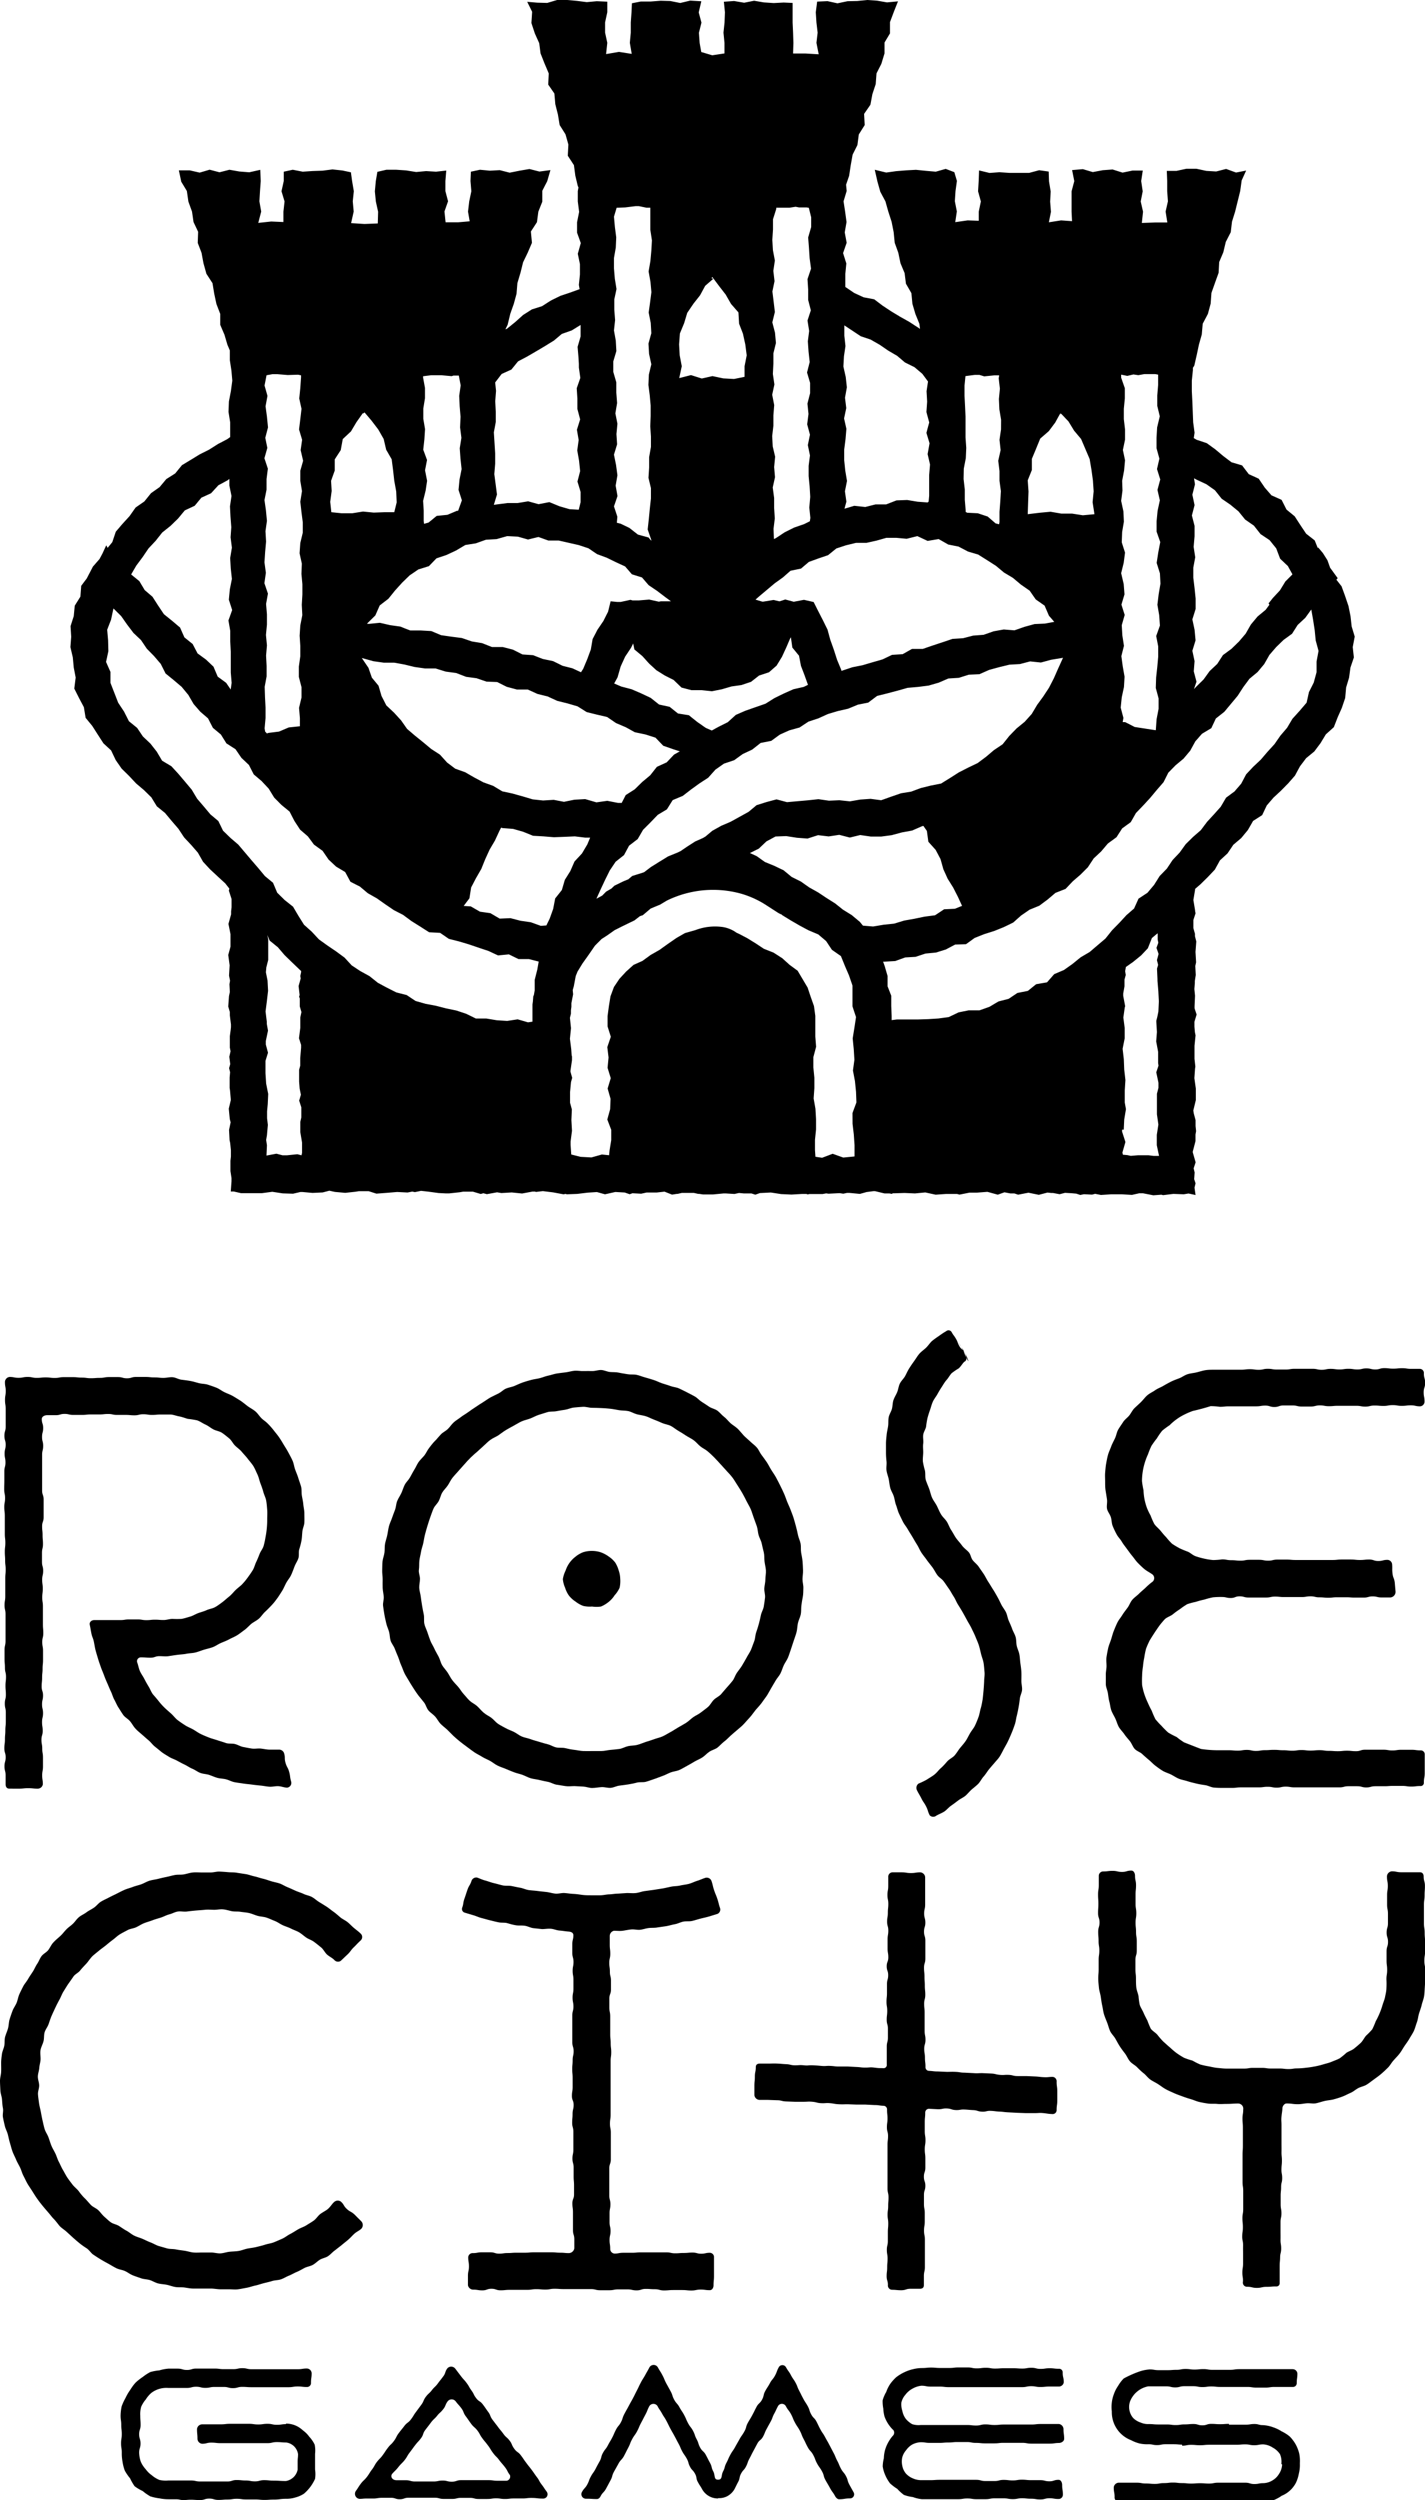 <svg xmlns="http://www.w3.org/2000/svg" viewBox="0 0 213.53 374.38"><title>rose-city-games</title><g id="Layer_2" data-name="Layer 2"><g id="Layer_1_copy" data-name="Layer 1 copy"><path d="M189.24,363.15c-.63,0-.63-.17-1.27-.17s-.63.1-1.27.1h-2.54s0-.12,0-.12c-.66,0-.66.05-1.33.05s-.66-.05-1.33-.05-.66.22-1.33.22-.66-.2-1.33-.2-.67.06-1.33.06-.67.1-1.33.1-.67-.09-1.34-.09-.67,0-1.33,0-.67-.06-1.34-.06a2.83,2.83,0,0,1-1.26-.23,2.86,2.86,0,0,1-1.12-.69,2.55,2.55,0,0,1-.46-2.46,3.66,3.66,0,0,1,2.73-2.27c.67,0,.67,0,1.35,0s.67,0,1.35,0,.67.16,1.35.16.67-.18,1.35-.18.67,0,1.35,0,.67.13,1.35.13.67-.09,1.35-.09.67.07,1.35.07.67,0,1.35,0,.67,0,1.35,0h1.35c.68,0,.68.1,1.36.1h1.35c.67,0,.67-.1,1.35-.1h1.36c.68,0,.68,0,1.36,0a.56.56,0,0,0,.62-.57c0-.72.1-.72.1-1.43a.71.71,0,0,0-.72-.66l-1.34,0c-.67,0-.67,0-1.34,0s-.67,0-1.34,0-.67,0-1.34,0-.67,0-1.33,0-.67,0-1.34,0-.67.1-1.34.1H183c-.67,0-.67,0-1.34,0s-.67-.11-1.33-.11-.67.07-1.34.07-.67-.09-1.35-.09-.67.13-1.34.13-.67.05-1.34.05-.67,0-1.34,0-.68-.11-1.35-.11a6.27,6.27,0,0,0-1.36.25,16,16,0,0,0-2.52,1.1,5.34,5.34,0,0,0-.84,1.1,4.88,4.88,0,0,0-.62,1.2,5.14,5.14,0,0,0-.33,1.31,5.42,5.42,0,0,0,0,1.33,4.49,4.49,0,0,0,2.9,4.31,5.57,5.57,0,0,0,1.27.49,5.44,5.44,0,0,0,1.35.11c.62,0,.62.13,1.25.13s.62-.13,1.25-.13.63,0,1.26,0,.63.05,1.25.06a.86.86,0,0,1,0,.16c.68,0,.68-.13,1.35-.13s.68.06,1.35.06.68-.07,1.35-.07.68,0,1.35,0,.68,0,1.35,0h1.36c.67,0,.67-.06,1.35-.06s.68.13,1.35.13.68-.13,1.36-.13a2.92,2.92,0,0,1,1.39.47,3,3,0,0,1,1.11,1,2.85,2.85,0,0,1,.21,1.44c0,.06.11.06.11.13a2.72,2.72,0,0,1-.45,1.36,2.79,2.79,0,0,1-1,1,2.75,2.75,0,0,1-1.36.41c-.68,0-.68.13-1.35.13s-.68-.2-1.36-.2-.68,0-1.35,0-.68,0-1.36,0h-1.35c-.68,0-.68.13-1.36.13s-.67-.05-1.35-.05-.68.05-1.35.05-.68-.07-1.36-.07-.68-.08-1.35-.08-.68.08-1.36.08-.68.12-1.36.12-.67-.06-1.35-.06-.68-.12-1.36-.12-.68,0-1.36,0h-1.36a.78.78,0,0,0-.73.72c0,.72.13.72.13,1.43a.65.65,0,0,0,.6.71h1.35c.68,0,.68-.06,1.36-.06s.67-.11,1.35-.11H173c.68,0,.68,0,1.36,0s.68.1,1.35.1.68.05,1.36.05.67-.19,1.35-.19.68.1,1.36.1h1.35c.68,0,.68-.05,1.36-.05s.67.14,1.35.14l1.36,0c.68,0,.68-.16,1.36-.16s.68,0,1.36,0,.68.07,1.36.07a5.93,5.93,0,0,0,1.47-.1,5.79,5.79,0,0,0,1.3-.69,4.18,4.18,0,0,0,2.14-1.95,5.37,5.37,0,0,0,.44-1.39,5.23,5.23,0,0,0,.15-1.43c0-.07,0-.07,0-.13a5.69,5.69,0,0,0-.1-1.44,5.58,5.58,0,0,0-.53-1.36,5.71,5.71,0,0,0-.89-1.18,6,6,0,0,0-1.23-.78,5.82,5.82,0,0,0-1.31-.62A5.36,5.36,0,0,0,189.24,363.15Z"/><path d="M42.88,363c-.69,0-.69.1-1.39.1s-.7-.15-1.4-.15-.7.1-1.4.1-.7-.1-1.4-.1-.7,0-1.4,0h-1.4c-.71,0-.71.08-1.41.08h-1.4c-.71,0-.71,0-1.41,0a.79.79,0,0,0-.75.71c0,.72.07.72.07,1.44a.77.77,0,0,0,.68.76c.7,0,.7-.17,1.4-.17s.7.08,1.4.08h1.4c.7,0,.7,0,1.4,0h2.8c.7,0,.7,0,1.4,0s.71-.16,1.41-.16.7.06,1.4.06a2.06,2.06,0,0,1,1.78,1.74c0,.58-.06.58-.06,1.16s0,.59,0,1.17a2.15,2.15,0,0,1-1.76,1.7c-.94,0-.94-.06-1.89-.06-.68,0-.68-.07-1.37-.07s-.69.18-1.38.18-.68-.13-1.37-.13-.69-.07-1.38-.07-.69.22-1.38.22-.68,0-1.37,0-.69,0-1.38,0H30c-.69,0-.69-.15-1.39-.15s-.56,0-1.12,0-.56,0-1.12,0H25.22a4.52,4.52,0,0,1-1.33-.08,4.32,4.32,0,0,1-1.14-.7,4.06,4.06,0,0,1-.93-.92,4,4,0,0,1-.73-1.13,4.47,4.47,0,0,1-.24-1.33c0-.69.21-.69.21-1.38s-.21-.69-.21-1.39.22-.69.22-1.38-.05-.7-.05-1.39a4.12,4.12,0,0,1,.13-1.32,4.21,4.21,0,0,1,.7-1.12,4.14,4.14,0,0,1,.86-1,3.73,3.73,0,0,1,2.51-.72H28c.69,0,.69-.18,1.38-.18s.69.17,1.39.17.69-.14,1.38-.14.69,0,1.38,0,.69.18,1.38.18.69-.19,1.38-.19.69.05,1.39.05.69,0,1.38,0h2.77c.69,0,.69,0,1.39,0s.69-.11,1.39-.11.69.08,1.38.08a.59.59,0,0,0,.61-.63c0-.72.1-.72.1-1.44a.74.74,0,0,0-.71-.7c-.69,0-.69.11-1.38.11s-.69,0-1.38,0-.69,0-1.38,0-.69,0-1.39,0-.69,0-1.38,0-.69,0-1.38,0-.69-.16-1.38-.16-.69.15-1.38.15-.7,0-1.39,0-.69-.09-1.38-.09-.69,0-1.39,0-.69,0-1.38,0-.69.21-1.39.21-.69-.2-1.39-.2-.69,0-1.39,0a6.85,6.85,0,0,0-1.35.26,7.43,7.43,0,0,0-1.36.25,7.47,7.47,0,0,0-1.16.76,8,8,0,0,0-1.07.85,7.93,7.93,0,0,0-.8,1.1,6.86,6.86,0,0,0-.68,1.17,7.54,7.54,0,0,0-.58,1.26,7.13,7.13,0,0,0-.16,1.39c0,.69.1.69.1,1.38s.08.69.08,1.39-.11.69-.11,1.38.11.69.11,1.39a6.75,6.75,0,0,0,.11,1.36,6.33,6.33,0,0,0,.34,1.33,6.77,6.77,0,0,0,.78,1.14,7.62,7.62,0,0,0,.7,1.21,7.44,7.44,0,0,0,1.2.71,7.91,7.91,0,0,0,1.13.79,7.66,7.66,0,0,0,1.36.3,6.84,6.84,0,0,0,1.37.14h1.12c.56,0,.56.12,1.12.12s.56-.05,1.12-.05.69.05,1.38.05.69-.22,1.37-.22.69.2,1.38.2.69-.06,1.38-.06.68-.11,1.37-.11.69.1,1.38.1.69,0,1.38,0,.69.07,1.38.07.69-.05,1.38-.05c.95,0,.95-.12,1.89-.12a4.41,4.41,0,0,0,1.37-.2,4.33,4.33,0,0,0,1.28-.56,6.26,6.26,0,0,0,1.67-2.23,4.67,4.67,0,0,0,0-1.4c0-.58,0-.58,0-1.17s0-.58,0-1.16a4.27,4.27,0,0,0-.06-1.39,4.41,4.41,0,0,0-.78-1.15,4.33,4.33,0,0,0-1-1,3.65,3.65,0,0,0-2.56-1Z"/><path d="M138.06,357.25c.69,0,.69.13,1.37.13h1.37c.69,0,.69.08,1.37.08s.69,0,1.38,0,.68,0,1.37,0h1.37c.68,0,.68,0,1.36,0s.69,0,1.38,0,.68,0,1.37,0h2.75c.68,0,.68-.14,1.37-.14s.69.12,1.37.12.69-.07,1.38-.07.69,0,1.38,0a.73.73,0,0,0,.75-.64c0-.72-.16-.72-.16-1.43a.54.54,0,0,0-.59-.59c-.68,0-.68-.08-1.37-.08s-.68.1-1.36.1-.68-.17-1.37-.17-.68.12-1.36.12-.69-.05-1.37-.05h-1.36c-.68,0-.68.05-1.36.05s-.69-.12-1.37-.12-.68.09-1.37.09-.68-.14-1.36-.14h-1.37c-.69,0-.69.08-1.37.08h-1.37c-.68,0-.68-.06-1.37-.06s-.69.07-1.37.07a5.64,5.64,0,0,0-1.36.18,6.1,6.1,0,0,0-1.3.46,6.77,6.77,0,0,0-1.18.72,6.4,6.4,0,0,0-.9,1,5,5,0,0,0-.61,1.22,5.15,5.15,0,0,0-.54,1.26,5.67,5.67,0,0,0,.1,1.24,5.45,5.45,0,0,0,.19,1.21,5.57,5.57,0,0,0,.55,1.09,5.34,5.34,0,0,0,.78.93.66.66,0,0,1-.13.87,5.92,5.92,0,0,0-.68,1,5.58,5.58,0,0,0-.46,1.13,5.26,5.26,0,0,0-.17,1.2,5.6,5.6,0,0,0-.17,1.22,5,5,0,0,0,.39,1.33,5.79,5.79,0,0,0,.7,1.2,7,7,0,0,0,1.09.83,6.78,6.78,0,0,0,1,.91,6.09,6.09,0,0,0,1.34.32,5.61,5.61,0,0,0,1.33.32c.68,0,.68,0,1.36,0h1.37c.68,0,.68,0,1.37,0s.68,0,1.36,0,.68-.11,1.37-.11.68.11,1.36.11.68,0,1.36,0,.69-.13,1.37-.13.68,0,1.36,0,.69.12,1.37.12.69-.13,1.37-.13.68.07,1.37.07.68.11,1.37.11.68-.18,1.37-.18.68.11,1.37.11a.64.64,0,0,0,.65-.66c0-.71-.11-.71-.11-1.43,0-.36-.17-.78-.54-.78-.69,0-.69.22-1.37.22s-.69-.17-1.37-.17h-1.37c-.69,0-.69-.07-1.38-.07s-.68.11-1.37.11-.68-.08-1.37-.08-.68.17-1.36.17-.69,0-1.38,0-.68-.18-1.37-.18h-1.37c-.69,0-.69,0-1.38,0h-1.37c-.69,0-.69,0-1.37,0s-.69.05-1.38.05-.69,0-1.38,0a3,3,0,0,1-1.25-.27,2.9,2.9,0,0,1-1.05-.74,2.56,2.56,0,0,1-.53-1.17,2.87,2.87,0,0,1,0-1.23,2.7,2.7,0,0,1,.59-1.09,2.91,2.91,0,0,1,.93-.85,3.09,3.09,0,0,1,1.25-.33c.69,0,.69.1,1.38.1s.68,0,1.37,0,.69-.06,1.38-.06.69-.07,1.38-.07.69,0,1.38,0,.69.13,1.38.13.69.07,1.37.07H149c.69,0,.69-.08,1.38-.08s.69,0,1.38,0,.69,0,1.39,0,.69.12,1.38.12h1.38c.69,0,.69,0,1.38,0s.7-.09,1.39-.1c.37,0,.78-.26.78-.62,0-.72-.1-.72-.1-1.44a.79.79,0,0,0-.68-.78c-.69,0-.69,0-1.38,0h-1.38c-.69,0-.69.08-1.38.08h-1.38c-.69,0-.69,0-1.38,0s-.68,0-1.37,0-.69.07-1.38.07-.69-.09-1.38-.09-.69.17-1.38.17-.69-.08-1.38-.08h-1.38c-.69,0-.69,0-1.38,0h-2.77c-.69,0-.69,0-1.38,0a3.16,3.16,0,0,1-1.28-.12,3.33,3.33,0,0,1-1-.84,2.93,2.93,0,0,1-.49-1.16,3,3,0,0,1-.14-1.27,2.81,2.81,0,0,1,.64-1.19,3.17,3.17,0,0,1,1-.85A3.4,3.4,0,0,1,138.06,357.25Z"/><path d="M90,373.79c.33-.62.49-.53.82-1.14l.66-1.23c.33-.61.19-.68.52-1.29s.35-.61.68-1.22.49-.53.82-1.14.31-.62.64-1.24.25-.66.58-1.27.41-.57.74-1.18.27-.65.6-1.26.32-.63.65-1.24.26-.66.59-1.27a.72.72,0,0,1,1.23,0c.3.57.36.54.67,1.1s.36.54.66,1.1.28.58.58,1.14.32.56.63,1.13.29.57.6,1.13.25.6.56,1.17.37.53.68,1.09.18.63.48,1.2.45.49.76,1.06.11.67.42,1.24.35.54.66,1.11a2.7,2.7,0,0,0,2.38,1.35v-.05a2.65,2.65,0,0,0,1.37-.29,2.77,2.77,0,0,0,1.05-1c.3-.56.28-.58.58-1.14s.13-.66.43-1.23.44-.49.74-1.06.21-.62.51-1.18.29-.58.59-1.14l.61-1.14c.31-.56.52-.45.83-1s.24-.6.55-1.17.31-.56.62-1.13.22-.61.53-1.18.27-.58.58-1.15a.67.67,0,0,1,1.17.07c.33.61.43.56.76,1.17s.26.65.59,1.26.39.58.72,1.19.25.66.58,1.27.29.64.63,1.25.48.53.81,1.14.24.66.58,1.28.41.57.74,1.18.18.69.52,1.31.36.6.69,1.21.42.57.75,1.19c.12.21.34.46.59.46.82,0,.82-.13,1.64-.13a.61.61,0,0,0,.53-.93c-.32-.58-.33-.58-.64-1.16s-.18-.66-.49-1.24-.43-.52-.75-1.11-.25-.61-.56-1.19-.25-.62-.56-1.2-.31-.59-.62-1.18-.33-.58-.64-1.16-.37-.55-.69-1.13-.29-.6-.6-1.19-.47-.5-.79-1.08-.2-.65-.52-1.23-.37-.56-.68-1.14-.3-.6-.61-1.19-.23-.63-.55-1.21-.39-.55-.7-1.14-.39-.55-.71-1.13a.62.62,0,0,0-1.11,0c-.32.6-.23.64-.56,1.24s-.44.53-.76,1.13-.37.57-.69,1.16-.16.69-.48,1.29-.51.49-.83,1.09-.3.61-.62,1.21-.35.58-.68,1.18-.18.67-.51,1.27-.39.56-.72,1.15-.34.59-.67,1.19-.39.56-.72,1.16-.27.62-.59,1.22-.18.68-.5,1.28-.06,1.23-.74,1.24-.41-.64-.73-1.24-.16-.68-.49-1.28-.3-.6-.63-1.2-.52-.49-.84-1.08-.21-.66-.53-1.26-.22-.65-.54-1.25-.42-.54-.74-1.14-.27-.63-.59-1.23-.38-.57-.7-1.16-.46-.53-.79-1.13-.21-.65-.53-1.25l-.66-1.2c-.32-.6-.26-.63-.58-1.23s-.36-.58-.69-1.18a.73.73,0,0,0-1.25,0c-.31.59-.32.58-.64,1.16s-.36.56-.67,1.15-.28.6-.59,1.19-.28.59-.6,1.18-.32.57-.63,1.15-.33.58-.64,1.17-.2.65-.51,1.23-.43.52-.74,1.11-.26.61-.57,1.2-.34.57-.65,1.16-.41.53-.73,1.11-.17.67-.49,1.25-.32.58-.63,1.17-.39.55-.7,1.13-.23.64-.55,1.22-.47.51-.78,1.1a.68.68,0,0,0,.65,1c.82,0,.82.05,1.64.05C89.74,374.18,89.89,374,90,373.79Z"/><path d="M81.94,373.14c-.4-.54-.37-.56-.78-1.1s-.32-.59-.73-1.13-.38-.56-.79-1.1-.42-.52-.82-1.06-.38-.56-.78-1.09-.58-.41-1-1-.26-.64-.67-1.18-.52-.45-.92-1-.43-.52-.83-1.06-.42-.54-.82-1.08-.26-.65-.66-1.19-.38-.56-.79-1.1-.59-.4-1-.94-.31-.61-.71-1.16-.33-.6-.74-1.14-.46-.5-.87-1.05l-.82-1.08a.77.77,0,0,0-1.16-.05c-.41.54-.23.68-.63,1.22s-.42.53-.82,1.07-.49.48-.89,1-.51.46-.91,1-.27.64-.67,1.18l-.8,1.08c-.4.54-.35.58-.76,1.12s-.56.42-1,1-.43.52-.83,1.06-.31.62-.71,1.16-.49.48-.89,1-.38.56-.78,1.11-.46.49-.86,1-.33.6-.74,1.14-.36.58-.77,1.12-.5.48-.9,1-.37.58-.77,1.12a.76.76,0,0,0,.54,1.18c.53,0,.53-.05,1.06-.05s.52,0,1.05,0,.65-.11,1.31-.11.66,0,1.31,0,.66.22,1.31.22.66-.23,1.32-.23h1.31c.65,0,.65,0,1.31,0h1.31c.66,0,.66.18,1.32.18h1.31c.65,0,.65-.16,1.31-.16s.65,0,1.31,0,.66.17,1.31.17.66,0,1.32,0,.65-.1,1.31-.1.66.1,1.32.1.65-.08,1.31-.08l1.32,0c.66,0,.66-.08,1.32-.08.88,0,.88.1,1.77.1A.65.65,0,0,0,81.94,373.14Zm-6-1.66c-.69,0-.69,0-1.37,0s-.69-.09-1.38-.09-.68,0-1.37,0-.68,0-1.37,0-.69,0-1.37,0-.69.23-1.38.23-.68-.17-1.37-.17-.69.14-1.38.14-.68,0-1.37,0H62.19c-.69,0-.69-.19-1.38-.19s-.69,0-1.38,0-1-.59-.63-1,.51-.48.92-1,.49-.49.9-1,.35-.6.77-1.15.4-.55.82-1.1.47-.5.88-1.05.23-.69.64-1.23.43-.55.84-1.1.5-.49.91-1,.52-.48.93-1,.28-.66.69-1.21a.76.76,0,0,1,1.16,0c.41.55.46.51.87,1.06s.26.66.67,1.21.39.57.8,1.12.52.47.93,1,.33.61.74,1.16.44.53.85,1.08.36.59.77,1.14.49.49.91,1.05.45.52.87,1.07.32.62.74,1.18A.64.64,0,0,1,75.93,371.48Z"/><path d="M31.61,342.7c-.44,0-.88,0-1.32,0s-.89,0-1.33,0-.88-.1-1.32-.16-.9,0-1.34-.07-.86-.24-1.29-.33-.89-.1-1.32-.21-.82-.37-1.24-.5-.89-.12-1.31-.27-.85-.28-1.26-.45-.77-.46-1.17-.64-.88-.22-1.28-.42-.78-.44-1.16-.65-.79-.43-1.17-.66-.75-.47-1.12-.72-.6-.69-1-.95-.74-.49-1.08-.77-.68-.57-1-.86-.65-.6-1-.91-.73-.52-1-.84-.54-.71-.83-1-.57-.68-.85-1-.58-.67-.85-1-.55-.69-.81-1.06-.49-.74-.72-1.11-.5-.74-.72-1.12-.4-.79-.61-1.19-.31-.83-.5-1.23-.43-.77-.6-1.19-.39-.8-.54-1.22-.25-.85-.38-1.27-.21-.86-.32-1.29-.35-.83-.45-1.27-.2-.86-.28-1.3.09-.91,0-1.35-.1-.88-.14-1.32-.22-.87-.24-1.32S0,312,0,311.58s.15-.89.17-1.33,0-.9,0-1.34.06-.89.12-1.33.29-.85.36-1.29,0-.89.13-1.33.32-.83.43-1.26.1-.9.23-1.32.28-.85.43-1.26.44-.78.61-1.19.23-.87.41-1.28.38-.8.58-1.19.52-.73.74-1.12.48-.74.72-1.12.4-.79.65-1.16.39-.81.66-1.16.74-.55,1-.9.44-.78.74-1.11.64-.61,1-.93.6-.66.92-1,.69-.57,1-.86.57-.71.91-1,.77-.46,1.13-.73.76-.45,1.13-.7.65-.64,1-.87.79-.41,1.18-.62.8-.39,1.19-.59.8-.41,1.2-.59.85-.28,1.26-.44.85-.25,1.27-.4.8-.4,1.22-.53.87-.17,1.3-.28.86-.21,1.3-.3.86-.22,1.29-.29.89,0,1.33-.09.87-.24,1.31-.28.89,0,1.33,0l1.33,0c.44,0,.88-.15,1.32-.13s.88.05,1.31.09.88,0,1.32.09l1.3.2c.43.07.85.24,1.28.33s.84.25,1.27.35.83.25,1.25.38.86.2,1.27.34.79.4,1.19.56.8.35,1.2.53.83.29,1.22.48.86.25,1.24.46.71.53,1.09.76.74.45,1.11.69.7.53,1.06.78.67.55,1,.82.76.45,1.1.73.63.61,1,.91.7.54,1,.85a.7.7,0,0,1-.11,1c-.51.48-.49.5-1,1s-.42.58-.93,1.06l-1,.95a.74.74,0,0,1-1-.15c-.32-.32-.76-.5-1.08-.8s-.52-.76-.87-1.05-.69-.56-1.05-.83-.81-.4-1.18-.65-.7-.57-1.08-.79-.83-.36-1.22-.56-.83-.32-1.24-.51-.76-.47-1.18-.63-.82-.36-1.24-.5-.89-.14-1.32-.26-.84-.32-1.27-.42-.88-.12-1.32-.19-.89,0-1.34-.1-.86-.24-1.31-.27-.89.08-1.34.07-.89-.05-1.34,0-.89.07-1.33.11-.89.09-1.34.15-.92-.06-1.36,0-.85.31-1.28.42-.83.34-1.26.48-.85.25-1.27.41-.85.27-1.27.44-.78.42-1.19.61-.9.21-1.29.43-.8.41-1.18.65-.7.57-1.06.83-.7.56-1.05.84-.72.53-1.06.82-.71.55-1,.86-.54.72-.85,1.05-.61.64-.9,1-.76.54-1,.9-.52.74-.77,1.1-.48.76-.72,1.14-.38.82-.6,1.21-.42.79-.61,1.19-.38.81-.56,1.22-.31.83-.46,1.26-.46.78-.59,1.21-.06.92-.17,1.35-.35.84-.44,1.28,0,.91,0,1.36-.16.87-.19,1.32-.21.88-.22,1.32.19.89.2,1.33-.21.9-.18,1.34.1.89.16,1.33.19.87.27,1.31.16.88.26,1.31.19.87.32,1.29.42.8.57,1.22.27.84.44,1.25.41.78.6,1.18.3.84.51,1.23.37.81.6,1.19.42.79.67,1.16.52.72.79,1.07.66.62.94,1,.54.7.85,1,.6.66.92,1,.76.48,1.09.77.58.69.93,1,.65.61,1,.86.86.31,1.23.55.73.5,1.12.71.73.52,1.12.72.84.31,1.24.48.8.38,1.22.54.8.4,1.22.54l1.29.37c.42.11.89.06,1.33.15s.87.13,1.31.2.86.22,1.3.26.89,0,1.34,0,.88,0,1.32,0,.92.15,1.37.13.9-.19,1.35-.24.91-.05,1.36-.12.88-.26,1.32-.35.91-.13,1.35-.24.88-.21,1.31-.35.91-.19,1.33-.36.84-.35,1.26-.54.77-.49,1.18-.7.78-.46,1.17-.69.85-.36,1.23-.6.79-.47,1.16-.74.6-.71,1-1,.81-.46,1.15-.77.57-.72.89-1a.8.8,0,0,1,1-.05c.52.48.38.63.89,1.1s.63.35,1.15.83l1,1a.82.82,0,0,1,.07,1.08c-.3.32-.75.49-1.07.78s-.61.63-.95.92-.68.55-1,.82l-1,.78c-.36.26-.65.61-1,.85s-.85.31-1.22.53-.69.57-1.07.78-.85.26-1.24.46-.76.43-1.17.6-.78.4-1.18.56-.79.41-1.2.55-.89.12-1.31.25-.84.22-1.27.33-.83.26-1.26.35-.84.25-1.28.33-.86.17-1.29.23-.89,0-1.33,0-.87,0-1.31,0S32.05,342.7,31.61,342.7Z"/><path d="M92,289.12c.43,0,.87.06,1.31,0s.86-.16,1.3-.2.89.1,1.32.05.86-.21,1.3-.26.87,0,1.31-.09l1.3-.19c.43-.08.85-.21,1.29-.29s.83-.3,1.26-.39.89,0,1.32-.1.84-.24,1.27-.35.86-.2,1.28-.32l1.26-.39a.71.71,0,0,0,.36-.91c-.22-.66-.17-.68-.39-1.34s-.27-.65-.49-1.31-.16-.69-.38-1.35a.77.77,0,0,0-.88-.5c-.43.13-.83.33-1.26.46s-.83.35-1.26.46-.89.15-1.32.25-.9.08-1.34.17-.87.2-1.3.27l-1.33.21-1.32.18c-.45.06-.88.24-1.32.29s-.9,0-1.34,0l-1.34.09c-.45,0-.89.1-1.33.11s-.9.14-1.34.14H88.59c-.45,0-.9,0-1.34-.06s-.89-.13-1.33-.15-.9-.1-1.33-.13-.92.13-1.36.09-.89-.19-1.32-.24-.9-.09-1.33-.15-.91-.08-1.34-.14-.87-.28-1.29-.35-.9-.18-1.31-.26-.93,0-1.35-.1-.89-.24-1.29-.33-.9-.29-1.28-.39c-.54-.14-.94-.36-1.25-.45a.75.75,0,0,0-.83.55c-.23.66-.36.61-.59,1.27s-.22.67-.45,1.33-.11.7-.34,1.36a.57.57,0,0,0,.42.76l1.26.38c.37.1.77.3,1.24.42s.81.23,1.27.34.83.21,1.28.3.87,0,1.31.13.84.24,1.28.31.87,0,1.32.07.83.3,1.28.36l1.31.14c.43,0,.88-.09,1.33-.05s.85.24,1.3.27.87.12,1.32.15.74.2.74.55c0,.66-.16.66-.16,1.33s0,.67,0,1.33.18.67.18,1.34-.13.66-.13,1.33.12.67.12,1.34,0,.67,0,1.34-.13.67-.13,1.34.13.67.13,1.33-.17.67-.17,1.34,0,.67,0,1.34v1.33c0,.67,0,.67,0,1.34s.2.67.2,1.34-.15.67-.15,1.34-.06.67-.06,1.34.06.67.06,1.34,0,.67,0,1.34-.11.67-.11,1.34.26.67.26,1.34-.16.67-.16,1.34-.06.67-.06,1.34.18.67.18,1.34,0,.67,0,1.34,0,.67,0,1.34-.14.67-.14,1.34.18.67.18,1.34,0,.67,0,1.34.06.67.06,1.34,0,.67,0,1.34-.25.67-.25,1.34.09.67.09,1.35,0,.67,0,1.34,0,.67,0,1.34.2.68.2,1.35,0,.67,0,1.35a.85.85,0,0,1-.8.72c-.65,0-.65-.06-1.3-.06s-.65-.06-1.3-.06-.65,0-1.3,0H80c-.65,0-.65.06-1.3.06s-.65,0-1.31,0-.65.05-1.3.05-.65.09-1.3.09-.65-.2-1.31-.2-.65,0-1.3,0-.66.12-1.31.12a.66.66,0,0,0-.71.61c0,.7.11.7.11,1.39s-.15.7-.15,1.4,0,.7,0,1.4a.8.8,0,0,0,.8.67c.68,0,.68.11,1.36.11s.68-.24,1.36-.24.69.23,1.37.23.68-.07,1.37-.07H79c.68,0,.68-.1,1.36-.1s.68.06,1.37.06.68-.12,1.36-.12.69.05,1.37.05.68,0,1.37,0,.68,0,1.36,0,.69,0,1.37,0,.69.17,1.37.17.68,0,1.37,0,.68-.13,1.36-.13.69,0,1.37,0,.68.15,1.36.15.69-.22,1.37-.22.69.05,1.37.05.69.18,1.37.18.69-.06,1.37-.06h1.37c.69,0,.69.07,1.37.07s.69-.14,1.38-.14.68.09,1.37.09c.37,0,.56-.37.56-.73,0-.7.07-.7.07-1.4s0-.7,0-1.39,0-.7,0-1.4a.64.64,0,0,0-.62-.68c-.65,0-.65.14-1.3.14s-.65-.17-1.3-.17-.65.06-1.3.06-.65.05-1.3.05-.65-.14-1.3-.14H98.56c-.65,0-.65,0-1.3,0H96c-.65,0-.65.06-1.31.06l-1.3,0c-.66,0-.66.12-1.31.12a.69.69,0,0,1-.64-.71c0-.67-.1-.67-.1-1.33s.15-.67.15-1.34-.15-.66-.15-1.33,0-.67,0-1.33.13-.67.13-1.34-.17-.67-.17-1.34,0-.67,0-1.33,0-.67,0-1.34V324.7c0-.67.23-.67.23-1.34s0-.67,0-1.33,0-.67,0-1.34,0-.67,0-1.34-.13-.67-.13-1.34.1-.67.1-1.33,0-.67,0-1.34,0-.67,0-1.34,0-.67,0-1.34v-1.34c0-.66,0-.66,0-1.33s0-.67,0-1.34.09-.67.09-1.34-.08-.67-.08-1.34-.07-.67-.07-1.34,0-.67,0-1.34,0-.67,0-1.34-.13-.67-.13-1.34,0-.67,0-1.34.24-.67.24-1.34v-1.34c0-.67-.16-.67-.16-1.34s-.09-.67-.09-1.34.15-.67.15-1.34-.08-.68-.08-1.35,0-.67,0-1.35A.81.81,0,0,1,92,289.12Z"/><path d="M207.83,281c0,.7.13.7.13,1.4s-.11.7-.11,1.4v1.39c0,.7.13.7.13,1.4s0,.7,0,1.4-.2.7-.2,1.4.21.7.21,1.4-.22.7-.22,1.4,0,.7,0,1.4.09.7.09,1.4-.11.71-.11,1.41a11.54,11.54,0,0,1,0,1.31c0,.44-.12.87-.2,1.3s-.27.84-.39,1.25-.27.83-.44,1.24a12.63,12.63,0,0,1-.57,1.17,12.13,12.13,0,0,1-.53,1.22,11.89,11.89,0,0,1-.93.95c-.28.33-.47.76-.78,1.06s-.67.59-1,.86-.79.39-1.16.64a11.57,11.57,0,0,1-1,.82c-.39.21-.81.35-1.21.52s-.84.26-1.26.39a10.69,10.69,0,0,1-1.27.31c-.43.08-.86.15-1.3.19a11.21,11.21,0,0,1-1.31.1c-.66,0-.66.1-1.32.1s-.67-.08-1.33-.08-.66,0-1.33,0-.66-.1-1.32-.1h-1.33c-.67,0-.67.11-1.33.11s-.67,0-1.33,0-.67,0-1.33,0c-.45,0-.89-.06-1.33-.1s-.87-.14-1.3-.23a11.4,11.4,0,0,1-1.29-.28,10.82,10.82,0,0,1-1.18-.59,11,11,0,0,1-1.26-.42,12.91,12.91,0,0,1-1.11-.7,11.64,11.64,0,0,1-1-.85c-.34-.27-.65-.58-1-.88a11.5,11.5,0,0,1-.87-1c-.28-.33-.72-.56-1-.92a13.26,13.26,0,0,1-.51-1.23c-.21-.39-.41-.77-.58-1.17s-.44-.77-.57-1.19a11.46,11.46,0,0,1-.18-1.31c-.09-.43-.28-.84-.33-1.28s-.05-.88-.05-1.32c0-.7-.08-.7-.08-1.4s0-.7,0-1.4.2-.69.2-1.39,0-.7,0-1.4-.11-.7-.11-1.4-.07-.7-.07-1.4.11-.7.11-1.4-.11-.7-.11-1.4,0-.7,0-1.4.07-.7.07-1.4-.15-.71-.15-1.41c0-.36-.18-.78-.55-.78-.7,0-.7.2-1.4.2s-.71-.16-1.41-.16-.71.09-1.41.09a.65.65,0,0,0-.66.65c0,.7,0,.7,0,1.4s-.11.7-.11,1.4.05.69.05,1.39-.05.7-.05,1.4.22.7.22,1.4-.2.7-.2,1.4.06.7.06,1.4.11.7.11,1.4-.1.7-.1,1.4,0,.7,0,1.4-.06.71-.06,1.41c0,.45.06.91.1,1.36s.2.88.27,1.33.12.89.22,1.33.14.89.27,1.32.32.85.48,1.27.26.87.45,1.27.56.73.78,1.12.43.79.67,1.16.52.73.79,1.09.43.81.73,1.15.73.54,1.05.86.63.63,1,.92.61.67,1,.94.79.44,1.17.69.73.52,1.12.74.81.39,1.22.58.83.33,1.26.49.84.3,1.27.42.85.33,1.29.43.88.18,1.33.24.91,0,1.36.05.89,0,1.35,0c.92,0,.92-.06,1.84-.06a.78.78,0,0,1,.7.91c0,.67-.11.67-.11,1.35s.06.68.06,1.35,0,.68,0,1.36,0,.68,0,1.35-.05.68-.05,1.36,0,.68,0,1.35,0,.68,0,1.36,0,.68,0,1.36.1.67.1,1.35v1.35c0,.68,0,.68,0,1.36s-.12.68-.12,1.36.07.67.07,1.35-.09.68-.1,1.36.14.68.13,1.36,0,.68,0,1.35,0,.68,0,1.36-.11.69-.11,1.37.12.68.09,1.36a.62.62,0,0,0,.64.76c.72,0,.72.17,1.44.17s.72-.16,1.45-.16.72-.06,1.44-.06a.47.47,0,0,0,.53-.42c0-.66,0-.65,0-1.31s0-.66,0-1.32.06-.66.07-1.31.16-.66.16-1.32-.11-.66-.1-1.32,0-.66,0-1.32,0-.65,0-1.31.14-.66.14-1.32-.12-.66-.12-1.32,0-.66,0-1.32.07-.65.07-1.31.16-.66.16-1.32-.12-.66-.11-1.32.07-.66.07-1.31-.07-.66-.06-1.32,0-.66,0-1.32,0-.66,0-1.32,0-.66,0-1.33-.06-.66,0-1.32.11-.66.14-1.32c.07-.3.31-.62.62-.62.86,0,.86.11,1.71.11.46,0,.9-.11,1.35-.14s.92.09,1.36,0,.87-.25,1.31-.35.9-.12,1.34-.24.87-.25,1.29-.41.82-.38,1.23-.56.76-.5,1.15-.71.88-.28,1.26-.52.74-.53,1.1-.79.74-.53,1.08-.82.68-.61,1-.93.53-.73.83-1.07.62-.66.89-1,.49-.75.74-1.13.53-.73.75-1.12.49-.77.68-1.18.29-.85.45-1.28.19-.88.32-1.31.3-.85.4-1.29.29-.86.36-1.31.08-.89.11-1.35.06-.9.06-1.35V295c0-.7-.13-.7-.13-1.4s.11-.69.11-1.39,0-.7,0-1.4-.06-.7-.06-1.4-.11-.7-.11-1.4,0-.7,0-1.4,0-.7,0-1.4.1-.7.1-1.4.05-.7.05-1.4-.19-.71-.19-1.41c0-.36-.18-.64-.55-.64h-1.41c-.7,0-.7,0-1.4,0s-.71-.14-1.41-.14A.79.79,0,0,0,207.83,281Z"/><path d="M157.77,311c-.66,0-.67.08-1.33.05s-.66-.08-1.32-.11l-1.33-.06c-.66,0-.66,0-1.32,0s-.66-.15-1.32-.18-.66.06-1.32,0-.66-.17-1.32-.2l-1.33-.06c-.66,0-.66.05-1.32,0l-1.33-.07c-.66,0-.66-.09-1.32-.12s-.67,0-1.33,0l-1.33-.06c-.67,0-.67-.06-1.33-.09a.54.54,0,0,1-.54-.6c0-.68-.08-.68-.08-1.35s-.11-.68-.11-1.35.19-.67.19-1.35-.13-.67-.13-1.35,0-.67,0-1.35,0-.67,0-1.35-.07-.67-.07-1.35.17-.67.17-1.35-.07-.67-.07-1.35-.05-.67-.05-1.35-.07-.68-.07-1.35.2-.68.2-1.35,0-.67,0-1.35,0-.67,0-1.35-.2-.67-.2-1.35.2-.68.2-1.35-.18-.68-.18-1.36.15-.67.15-1.35,0-.68,0-1.35v-1.36c0-.68,0-.68,0-1.36a.79.79,0,0,0-.72-.75c-.7,0-.7.11-1.4.11s-.71-.11-1.41-.11-.71,0-1.41,0a.66.66,0,0,0-.59.72c0,.67,0,.67,0,1.34s-.12.66-.12,1.33.13.67.13,1.33-.07.67-.07,1.34-.11.66-.11,1.33.18.67.18,1.33-.11.67-.11,1.34,0,.67,0,1.34.11.66.11,1.33-.24.67-.24,1.34.22.66.22,1.33-.18.67-.18,1.33,0,.67,0,1.34-.07.67-.07,1.33.11.67.11,1.34-.08.67-.08,1.34.18.67.18,1.33,0,.67,0,1.34-.17.67-.17,1.34,0,.67,0,1.34,0,.67,0,1.34a.48.48,0,0,1-.57.55c-.66,0-.66,0-1.31-.08s-.66,0-1.32,0-.66-.06-1.32-.09l-1.31-.07c-.66,0-.66,0-1.32,0s-.66-.06-1.31-.09-.67.06-1.33,0-.65-.06-1.31-.09-.66.07-1.32,0-.66,0-1.32,0-.66-.14-1.32-.17-.66-.06-1.32-.09-.66,0-1.32,0-.67,0-1.33,0c-.38,0-.6.17-.6.55,0,.7-.14.7-.14,1.39s-.07.7-.07,1.4v1.4a.82.82,0,0,0,.75.7c.67,0,.67,0,1.33,0l1.33.05c.66,0,.65.15,1.32.18l1.32.05c.66,0,.67,0,1.33,0s.66-.06,1.32,0,.66.18,1.32.21.67-.06,1.33,0,.66.13,1.33.16.66,0,1.33,0l1.32.05c.67,0,.67,0,1.34,0l1.33.07c.66,0,.66.08,1.33.11a.54.54,0,0,1,.55.6c0,.66.07.66.07,1.31s-.09.66-.09,1.31.17.66.17,1.31-.08.66-.08,1.31,0,.66,0,1.31,0,.66,0,1.31,0,.66,0,1.31v1.31c0,.66,0,.66,0,1.31s.15.66.15,1.32-.05.65-.05,1.3-.09.66-.09,1.31.1.66.1,1.32-.06.65-.06,1.31,0,.65,0,1.31-.15.66-.15,1.31.11.66.11,1.31-.06.66-.06,1.32-.08.66-.08,1.32.19.65.19,1.31a.64.64,0,0,0,.58.72c.7,0,.7.07,1.41.07s.7-.22,1.41-.22.7,0,1.4,0c.37,0,.59-.17.59-.54v-1.36c0-.68.15-.68.15-1.36s0-.68,0-1.36,0-.68,0-1.36v-1.37c0-.68-.13-.68-.13-1.36s.11-.68.11-1.36V331.4c0-.69-.12-.69-.12-1.37s0-.68,0-1.36.21-.68.21-1.36-.22-.68-.22-1.36.22-.68.22-1.36,0-.69,0-1.37-.09-.68-.09-1.36.11-.69.11-1.37-.11-.68-.11-1.37,0-.68,0-1.36.07-.69.07-1.37a.57.57,0,0,1,.63-.61l1.31.07c.66,0,.67-.15,1.32-.12s.65.21,1.31.24.66-.11,1.32-.08.66.06,1.31.09.65.2,1.31.23.66-.15,1.32-.12.66.08,1.31.11.66.08,1.32.11l1.31.07,1.32.05c.66,0,.66,0,1.32,0s.66-.07,1.32,0,.66.11,1.32.14a.59.59,0,0,0,.64-.63c0-.7.1-.7.1-1.4v-1.39c0-.7-.1-.7-.1-1.4A.67.67,0,0,0,157.77,311Z"/><path d="M88.72,267.74c-.44,0-.88-.19-1.32-.21l-1.33-.07c-.44,0-.9.07-1.34,0s-.88-.14-1.32-.21-.84-.33-1.27-.42-.87-.17-1.29-.28-.89-.14-1.31-.26-.82-.36-1.23-.51-.86-.23-1.27-.39-.83-.32-1.24-.5-.84-.3-1.24-.5-.74-.49-1.13-.71-.81-.37-1.19-.61-.78-.42-1.15-.67-.72-.52-1.08-.79-.72-.52-1.06-.8-.69-.57-1-.86-.62-.64-.94-.94-.7-.57-1-.88-.5-.74-.8-1.08-.7-.56-1-.91-.38-.82-.65-1.18-.56-.68-.81-1-.52-.72-.76-1.1-.48-.74-.7-1.13-.47-.75-.67-1.15-.32-.83-.51-1.23-.29-.84-.46-1.25-.35-.81-.5-1.22-.49-.78-.62-1.2-.11-.89-.23-1.32-.33-.84-.42-1.27-.21-.87-.28-1.31-.15-.87-.2-1.32.13-.9.1-1.35-.14-.87-.16-1.32,0-.88,0-1.32-.09-.9-.07-1.34,0-.89.05-1.33.23-.87.29-1.31,0-.89.09-1.33.24-.86.33-1.29.14-.88.25-1.31.32-.83.46-1.25.31-.83.46-1.24.15-.9.32-1.31.43-.78.62-1.18.3-.84.5-1.23.56-.71.78-1.09.41-.78.65-1.16.4-.8.65-1.16.6-.66.87-1,.44-.78.72-1.13.53-.71.83-1,.59-.67.9-1,.74-.51,1.06-.82.56-.7.89-1,.73-.52,1.07-.79.75-.48,1.11-.75.72-.5,1.09-.75.73-.49,1.11-.72.73-.51,1.12-.72.79-.39,1.19-.59.72-.55,1.12-.73.87-.23,1.28-.4.81-.37,1.23-.52.84-.26,1.27-.38.87-.16,1.31-.27.83-.29,1.27-.38.85-.25,1.29-.32.88-.11,1.33-.17.87-.2,1.31-.24.9.07,1.34.05.89,0,1.33,0,.9-.18,1.34-.16.87.26,1.31.3.89,0,1.33.1.87.15,1.31.23.9,0,1.33.09.85.28,1.28.39.85.25,1.27.38.82.34,1.24.49.85.25,1.26.41.89.18,1.3.36.8.39,1.2.59.79.4,1.18.62.68.59,1.06.82.74.49,1.11.73.86.32,1.22.58.63.64,1,.92.62.64.95.94.73.51,1.05.81.59.66.9,1,.66.6,1,.93.7.57,1,.91.45.78.72,1.13.53.71.78,1.08.43.77.67,1.15.49.73.71,1.12.4.79.61,1.18.38.8.57,1.2.32.83.48,1.24.37.8.52,1.22.33.82.46,1.25.24.85.36,1.28.21.86.3,1.29.31.84.39,1.28,0,.9.08,1.34.17.87.21,1.31.05.89.07,1.33-.08.89-.08,1.34.15.89.13,1.33,0,.89-.09,1.33-.16.88-.21,1.32,0,.9-.1,1.33-.33.84-.42,1.28-.09.89-.2,1.32-.28.84-.41,1.26l-.42,1.27c-.15.41-.27.85-.44,1.26s-.45.77-.64,1.17-.3.84-.5,1.23-.53.72-.75,1.11-.44.76-.67,1.14-.42.79-.67,1.15-.51.72-.78,1.08-.58.66-.86,1-.52.72-.82,1.05-.59.66-.9,1-.64.6-1,.91-.68.57-1,.86-.62.63-1,.91-.64.63-1,.9-.83.36-1.2.61-.67.59-1,.82-.79.41-1.18.63-.76.46-1.15.66-.77.45-1.18.63-.88.2-1.29.36-.8.39-1.22.53-.83.33-1.25.46-.84.31-1.27.42-.9,0-1.34.12-.86.19-1.3.27l-1.31.18c-.44.05-.86.3-1.31.33s-.89-.13-1.34-.11S89.17,267.74,88.72,267.74Zm0-56.93c-.45,0-.91-.17-1.35-.15s-.91.07-1.36.11-.87.26-1.32.33-.89.13-1.33.22-.92,0-1.36.15-.87.26-1.29.4-.83.38-1.25.54-.88.25-1.29.43-.79.44-1.19.65-.79.43-1.18.66-.73.52-1.11.77-.81.41-1.18.67-.68.6-1,.88-.65.61-1,.91-.68.58-1,.9-.63.65-.93,1-.6.66-.89,1-.61.66-.88,1-.46.77-.71,1.15-.6.68-.83,1.07-.31.86-.52,1.26-.59.71-.78,1.12-.32.85-.48,1.27-.28.85-.42,1.28-.25.87-.37,1.3-.18.89-.27,1.33-.27.86-.34,1.31-.2.88-.25,1.33,0,.91-.07,1.36.16.9.16,1.36-.13.9-.11,1.35.18.89.23,1.33.13.89.2,1.34.16.88.25,1.32,0,.94.08,1.37.32.85.46,1.28.29.86.45,1.28.43.8.61,1.21.42.79.63,1.19.29.87.52,1.26.56.71.81,1.09.44.79.71,1.15.6.68.88,1,.51.75.82,1.08.58.7.9,1,.77.5,1.11.8.61.67,1,1,.76.48,1.13.75.64.65,1,.9.79.45,1.18.67.83.36,1.23.56.76.51,1.18.69.88.23,1.3.39.86.27,1.29.4.86.26,1.3.37.83.38,1.27.47.91,0,1.36.11.88.2,1.33.25.89.16,1.34.18.91,0,1.36,0,.91,0,1.36,0,.9-.13,1.35-.17.9-.08,1.34-.14.86-.32,1.3-.42.91-.07,1.35-.18.85-.3,1.28-.44.86-.26,1.28-.42.88-.24,1.29-.43.79-.44,1.19-.65.77-.48,1.16-.7.79-.44,1.17-.68.69-.58,1.06-.84.8-.43,1.15-.71.73-.53,1.07-.83.54-.74.86-1.06.78-.5,1.08-.83.58-.7.86-1,.6-.68.86-1,.4-.83.65-1.2.56-.72.78-1.1.47-.78.68-1.18.48-.77.66-1.18.31-.85.48-1.27.15-.9.3-1.33.28-.85.4-1.29.22-.86.31-1.31.36-.84.43-1.29.15-.89.19-1.34-.14-.92-.11-1.37.16-.89.16-1.34.11-.91.08-1.36-.16-.9-.21-1.35,0-.9-.11-1.35-.22-.88-.31-1.32-.35-.84-.47-1.27-.12-.9-.27-1.33-.3-.85-.46-1.27-.27-.87-.45-1.28-.43-.8-.63-1.2-.4-.81-.63-1.2-.46-.78-.71-1.15-.47-.78-.74-1.14-.58-.69-.87-1-.61-.67-.91-1-.61-.67-.93-1-.65-.64-1-.94-.77-.48-1.12-.76-.63-.65-1-.92-.78-.45-1.16-.7-.75-.49-1.14-.71-.74-.54-1.14-.74-.88-.25-1.29-.43-.82-.36-1.25-.52-.81-.38-1.24-.51-.89-.17-1.33-.29-.83-.38-1.27-.47-.91-.06-1.35-.13-.89-.17-1.34-.22-.89-.08-1.35-.1S89.18,210.81,88.72,210.81Z"/><path d="M92.94,236.44a4.49,4.49,0,0,1-.1,1.33,4.3,4.3,0,0,1-.74,1.11,4.06,4.06,0,0,1-.9,1,4.62,4.62,0,0,1-1.15.69,4.53,4.53,0,0,1-1.33,0,4.39,4.39,0,0,1-1.31-.09,4.18,4.18,0,0,1-1.15-.64,4.11,4.11,0,0,1-1-.9,4.06,4.06,0,0,1-.58-1.18,4.1,4.1,0,0,1-.34-1.29,4.45,4.45,0,0,1,.41-1.28,4.29,4.29,0,0,1,1.48-2.08,4.22,4.22,0,0,1,1.14-.67,4.38,4.38,0,0,1,1.31-.2,4.44,4.44,0,0,1,1.32.2,4.66,4.66,0,0,1,1.17.61,4.24,4.24,0,0,1,1,.91,4.42,4.42,0,0,1,.54,1.21A4.27,4.27,0,0,1,92.94,236.44Z"/><path d="M139.31,271.83c-.32-.63-.21-.68-.53-1.31s-.39-.58-.71-1.21-.35-.6-.67-1.23a.8.8,0,0,1,.24-1,9.92,9.92,0,0,0,1.23-.59c.33-.22.74-.44,1.14-.75s.6-.65,1-1,.62-.64.95-1,.76-.52,1.07-.86.52-.74.81-1.1.59-.68.85-1.06.44-.79.67-1.18.54-.74.74-1.15.36-.83.52-1.26.21-.88.34-1.32.2-.87.28-1.32a36.86,36.86,0,0,0,.23-2.7c0-.46.1-.92.06-1.37s-.07-.92-.14-1.37-.26-.89-.37-1.33-.2-.89-.34-1.33-.33-.85-.5-1.27-.38-.83-.58-1.25-.44-.79-.66-1.19-.43-.8-.66-1.2-.46-.78-.71-1.17-.4-.83-.65-1.21-.46-.8-.72-1.17-.52-.76-.79-1.13-.73-.6-1-1-.45-.78-.72-1.14-.56-.7-.82-1.07-.55-.71-.8-1.09-.41-.8-.65-1.18-.46-.77-.69-1.16-.48-.76-.7-1.15-.53-.74-.73-1.14-.4-.81-.59-1.22-.28-.85-.44-1.27-.2-.88-.34-1.31-.4-.81-.52-1.24-.15-.89-.24-1.33-.27-.86-.33-1.31.05-.9,0-1.36-.08-.88-.08-1.34,0-.89,0-1.32.06-.89.1-1.32.16-.88.22-1.31,0-.9.09-1.33.37-.82.48-1.24.09-.9.23-1.31.4-.81.56-1.2.21-.89.4-1.28.56-.72.77-1.09.39-.81.62-1.17.49-.75.74-1.09.49-.76.77-1.09.68-.6,1-.9.58-.71.88-1a11.87,11.87,0,0,1,1.07-.78,10.51,10.51,0,0,1,1.09-.72.53.53,0,0,1,.83.16c.3.53.36.49.65,1s.21.58.51,1.1.5.41.8.94.73,1.67.43,1.14-.17-.69-.51-1.29-.42-.56-.75-1.17.28.46.55.92.18.52.45,1a.54.54,0,0,1-.21.76c-.26.19-.47.63-.86,1a9.53,9.53,0,0,0-1.08.74c-.27.29-.47.69-.75,1s-.48.68-.73,1.06-.44.71-.66,1.1-.49.7-.67,1.1-.27.81-.42,1.23-.27.8-.38,1.22a12.66,12.66,0,0,0-.21,1.28c-.08.41-.37.79-.43,1.23s.06.87,0,1.31,0,.85,0,1.29-.09.94-.05,1.4a12.2,12.2,0,0,0,.31,1.36c.09.46,0,1,.13,1.41s.34.87.5,1.31.25.91.44,1.34.5.79.71,1.21.38.85.62,1.26.62.71.87,1.1.39.86.65,1.25.46.81.73,1.2.6.71.87,1.09.67.66,1,1,.35.84.61,1.2.65.62.91,1l.76,1.1c.24.36.42.77.67,1.15s.46.75.7,1.12.46.76.68,1.15.4.78.6,1.18.5.74.69,1.14.24.86.42,1.27.36.8.51,1.22.4.8.52,1.23.07.9.17,1.33.31.83.39,1.27.09.88.15,1.32.13.88.15,1.32,0,.88,0,1.33.13.9.1,1.33-.28.86-.33,1.29-.11.87-.19,1.3-.16.87-.27,1.29-.15.87-.29,1.28-.29.84-.46,1.24-.34.81-.53,1.21-.41.78-.62,1.16-.4.79-.63,1.16-.55.69-.81,1-.58.66-.85,1-.5.74-.79,1.06-.49.76-.79,1.07-.67.58-1,.87-.61.66-.93.93-.79.47-1.12.73-.72.54-1.06.78-.67.65-1,.86-.88.43-1.17.6A.74.74,0,0,1,139.31,271.83Z"/><path d="M41.76,262c-.45,0-.9,0-1.33,0s-.89-.11-1.33-.16-.91.06-1.34,0-.89-.16-1.32-.24-.84-.35-1.27-.45-.92,0-1.34-.15-.86-.27-1.27-.41-.87-.25-1.27-.41-.84-.34-1.23-.53-.77-.48-1.15-.69-.82-.38-1.19-.62-.76-.5-1.1-.76-.63-.66-.95-.95-.68-.59-1-.9-.62-.64-.9-1-.58-.69-.84-1-.42-.79-.65-1.16-.45-.77-.65-1.16-.48-.76-.66-1.16-.25-.87-.4-1.28a.58.58,0,0,1,.6-.79c.68,0,.68.05,1.37.05s.68-.23,1.37-.23c.45,0,.9.07,1.35,0s.89-.14,1.34-.2.9-.07,1.34-.16.91-.08,1.35-.19.86-.29,1.29-.42.89-.22,1.31-.38.8-.44,1.21-.62.84-.33,1.24-.55.83-.38,1.21-.62.74-.53,1.11-.8.66-.62,1-.9.79-.47,1.13-.77.58-.7.9-1,.65-.63,1-1,.59-.69.86-1.06.5-.75.74-1.13.4-.82.62-1.21.53-.74.72-1.15.34-.84.5-1.26.44-.81.58-1.24,0-.93.14-1.37.25-.86.33-1.31.08-.89.13-1.35.28-.88.3-1.33,0-.91,0-1.36-.12-.9-.16-1.35-.15-.89-.22-1.33,0-.92-.12-1.35-.29-.86-.42-1.29-.32-.85-.47-1.27-.2-.89-.38-1.3-.41-.81-.62-1.21-.46-.78-.69-1.16-.46-.78-.72-1.15-.55-.71-.83-1.07-.58-.69-.89-1-.72-.55-1-.86-.55-.73-.9-1-.76-.48-1.12-.75-.7-.57-1.08-.81-.76-.48-1.15-.7-.83-.36-1.23-.56-.76-.49-1.18-.66-.85-.31-1.28-.45-.9-.12-1.33-.23-.86-.25-1.31-.33-.88-.13-1.33-.19-.87-.34-1.32-.37-.9.1-1.36.1c-.67,0-.67-.07-1.35-.07s-.67-.07-1.35-.07H20.39c-.68,0-.68.2-1.36.2s-.67-.18-1.35-.18-.68,0-1.35,0-.68.12-1.36.12-.67.05-1.35.05-.67-.09-1.35-.09-.68-.07-1.35-.07-.68,0-1.36,0-.67.12-1.35.12-.68-.08-1.36-.08-.68.07-1.35.07-.68-.14-1.36-.14-.68.13-1.36.13-.68-.13-1.36-.13a.78.78,0,0,0-.68.78c0,.67.12.67.12,1.33s-.11.67-.11,1.34.1.67.1,1.33v1.34c0,.67,0,.67,0,1.34S.66,214.3.66,215s.19.66.19,1.33-.16.67-.16,1.34.13.66.13,1.33-.17.66-.17,1.33,0,.67,0,1.33S.63,222.3.63,223s.13.67.13,1.34-.12.66-.12,1.33.08.67.08,1.34,0,.67,0,1.34,0,.67,0,1.33.08.67.08,1.34-.08.67-.08,1.34.05.66.05,1.33.08.67.08,1.34-.06.66-.06,1.33,0,.67,0,1.34,0,.67,0,1.34-.11.67-.11,1.34.15.67.15,1.33,0,.67,0,1.34,0,.67,0,1.34,0,.67,0,1.34-.15.67-.15,1.34,0,.67,0,1.34.06.67.06,1.34.16.67.16,1.34-.08.67-.08,1.34.06.67.06,1.34-.16.67-.16,1.34.15.67.15,1.34,0,.67,0,1.34-.07.67-.07,1.34-.06.67-.06,1.34-.09.67-.09,1.34.2.67.2,1.34-.18.67-.18,1.35.17.67.17,1.34,0,.68,0,1.35c0,.36.17.65.54.65H2.83c.7,0,.7-.07,1.4-.07s.71.07,1.41.07a.77.77,0,0,0,.78-.66c0-.67-.1-.67-.1-1.33s.12-.67.12-1.34,0-.66,0-1.33-.11-.67-.11-1.33-.12-.66-.12-1.33.19-.66.19-1.33-.1-.66-.1-1.32.15-.67.15-1.33-.15-.67-.15-1.33.15-.67.15-1.33-.21-.67-.21-1.33.07-.67.07-1.34.07-.67.07-1.33.07-.67.07-1.33,0-.67,0-1.33-.12-.67-.12-1.34.16-.66.16-1.33-.06-.66-.06-1.33v-1.34c0-.66,0-.66,0-1.33s-.1-.67-.1-1.33.08-.67.08-1.34-.09-.66-.09-1.33.15-.67.15-1.34-.18-.66-.18-1.33,0-.67,0-1.34.15-.66.15-1.33-.06-.67-.06-1.34-.07-.67-.07-1.33.23-.67.23-1.34,0-.67,0-1.34,0-.66,0-1.33-.23-.67-.23-1.33,0-.67,0-1.34,0-.67,0-1.34,0-.66,0-1.33,0-.67,0-1.34.16-.67.16-1.34-.17-.67-.17-1.34.17-.67.17-1.34-.21-.67-.21-1.34c0-.37.42-.58.79-.58.65,0,.65,0,1.31,0s.65-.19,1.31-.19.65.15,1.31.15.65,0,1.31,0,.65-.07,1.3-.07h1.32c.65,0,.65-.07,1.31-.07s.65.14,1.31.14.66,0,1.31,0,.66.06,1.31.06.66-.16,1.32-.16.66.1,1.32.1.65-.06,1.31-.06c.47,0,.93,0,1.39,0s.9.2,1.35.28.89.26,1.33.38a12.6,12.6,0,0,1,1.37.22c.44.15.82.44,1.24.63s.77.49,1.17.71.92.27,1.3.52.75.56,1.1.85.55.76.88,1.08.72.58,1,.92.62.68.9,1.05.6.71.84,1.1.41.83.61,1.25.28.88.44,1.31.32.85.44,1.3.35.86.43,1.32.11.91.15,1.38,0,.92,0,1.38a11.91,11.91,0,0,1-.06,1.34,11.65,11.65,0,0,1-.19,1.32,11.91,11.91,0,0,1-.28,1.32c-.12.43-.44.79-.6,1.2s-.33.83-.52,1.23-.29.85-.52,1.23-.5.75-.76,1.11-.54.7-.83,1-.69.57-1,.88-.59.67-.94.95-.67.58-1,.83-.72.54-1.11.76-.86.26-1.27.45-.83.29-1.25.44-.79.41-1.23.53-.85.27-1.29.34a12,12,0,0,1-1.34,0c-.44,0-.88.17-1.33.17-.65,0-.65-.05-1.3-.05s-.64.07-1.29.07-.65-.11-1.3-.11l-1.3,0c-.65,0-.65.1-1.3.1l-1.3,0c-.65,0-.65,0-1.3,0l-1.3,0c-.43,0-.77.3-.68.71.13.63.11.64.24,1.27s.23.61.37,1.24c.09.44.15.88.26,1.3s.25.85.37,1.27.28.84.42,1.25.33.82.48,1.23.32.82.5,1.22.34.82.53,1.21.3.84.51,1.22.38.81.62,1.18.47.76.72,1.11.71.58,1,.92.49.74.78,1.07.64.61,1,.92.65.58,1,.87.59.66.94.94.68.55,1,.81.74.48,1.11.72.8.36,1.19.57.77.42,1.17.61.75.45,1.16.62.77.46,1.18.62.88.16,1.3.29.82.33,1.25.45.87.11,1.31.22.82.34,1.26.43.87.13,1.3.2.88.1,1.32.16.87.11,1.31.15.87.14,1.32.17.88-.1,1.33-.08.87.21,1.32.22a.71.71,0,0,0,.6-.93c-.2-.7-.1-.73-.29-1.43s-.35-.66-.55-1.37,0-.75-.22-1.45A.78.78,0,0,0,41.76,262Z"/><path d="M171.27,249.54a11.17,11.17,0,0,1,.19-1.31,13.2,13.2,0,0,1,.26-1.31c.15-.42.34-.83.53-1.23a35.61,35.61,0,0,1,1.46-2.23,12.3,12.3,0,0,1,.84-1c.33-.31.81-.43,1.16-.7a11.7,11.7,0,0,1,1.07-.78,12.09,12.09,0,0,1,1.11-.76,11.14,11.14,0,0,1,1.29-.35,11.5,11.5,0,0,1,1.28-.34,11.27,11.27,0,0,1,1.3-.34,11.65,11.65,0,0,1,1.33-.05c.67,0,.67.15,1.33.15s.66-.25,1.33-.25.66.18,1.33.18h1.32c.67,0,.67,0,1.33,0s.67-.14,1.33-.14.67.07,1.33.07h2.66c.66,0,.66-.11,1.33-.11s.66.15,1.32.15.67.06,1.34.06.66-.07,1.32-.07.67,0,1.34,0,.66.05,1.33.05.66,0,1.33,0,.66-.18,1.33-.18.67.16,1.34.16.66,0,1.33,0a.85.85,0,0,0,.76-.86L209,237c-.08-.7-.26-.68-.34-1.38s0-.71-.06-1.41a.73.73,0,0,0-.69-.63c-.69,0-.69.17-1.38.17s-.68-.22-1.37-.22-.69.07-1.37.07-.69-.07-1.38-.07-.69,0-1.38,0-.68.07-1.37.07h-2.75c-.69,0-.69,0-1.38,0s-.68,0-1.37,0-.69-.06-1.38-.06h-1.37c-.69,0-.69.16-1.38.16s-.69-.13-1.38-.13h-1.38c-.69,0-.69.13-1.38.13s-.69-.07-1.38-.07-.69-.12-1.38-.12a12.26,12.26,0,0,1-1.34.1,9.7,9.7,0,0,1-1.33-.21,11.18,11.18,0,0,1-1.29-.36c-.43-.14-.76-.5-1.17-.68a13.26,13.26,0,0,1-1.23-.51,12.06,12.06,0,0,1-1.15-.69,10.69,10.69,0,0,1-.9-1c-.32-.31-.58-.66-.87-1s-.66-.61-.91-1a12.13,12.13,0,0,1-.53-1.22,8.78,8.78,0,0,1-.57-1.2,8.93,8.93,0,0,1-.35-1.28,9.22,9.22,0,0,1-.14-1.31,13.51,13.51,0,0,1-.23-1.37,9.7,9.7,0,0,1,.9-4,11.67,11.67,0,0,1,.52-1.27,13.35,13.35,0,0,1,.81-1.12,10.46,10.46,0,0,1,.79-1.14,11.59,11.59,0,0,1,1.12-.83,8.27,8.27,0,0,1,2.22-1.6,11.65,11.65,0,0,1,1.26-.54,31.6,31.6,0,0,0,2.67-.72,10.94,10.94,0,0,1,1.38.1c.68,0,.68-.07,1.36-.07s.68,0,1.36,0h2.72c.69,0,.69-.11,1.37-.11s.68.21,1.36.21.68-.23,1.36-.23.68,0,1.37,0,.68.16,1.36.16.68,0,1.36,0,.68-.17,1.37-.17.68.12,1.36.12.68-.06,1.36-.06.68,0,1.36,0,.68,0,1.37,0,.68.12,1.36.12.68-.16,1.37-.16.68.06,1.36.06.68-.12,1.37-.12.68.11,1.36.11.69-.08,1.37-.08.69.15,1.37.15a.71.71,0,0,0,.67-.72c0-.7-.13-.7-.13-1.39s.22-.7.22-1.4-.19-.7-.19-1.4a.62.62,0,0,0-.57-.7c-.67,0-.67,0-1.34,0s-.67-.1-1.34-.1-.67.07-1.34.07-.67-.08-1.34-.08-.67.2-1.34.2-.67-.16-1.34-.16-.67.16-1.34.16-.67-.1-1.35-.1-.67.1-1.34.1-.67-.09-1.34-.09-.67.14-1.34.14-.68-.15-1.35-.15H194c-.67,0-.67.11-1.34.11s-.67,0-1.35,0-.67-.11-1.34-.11-.67.15-1.35.15-.67-.09-1.34-.09-.67.08-1.35.08-.67,0-1.35,0-.67,0-1.35,0c-.45,0-.89,0-1.34,0s-.9,0-1.34.08-.88.23-1.31.33-.9.13-1.32.27-.8.44-1.22.6-.84.31-1.24.51-.79.42-1.17.64-.83.38-1.2.64-.79.44-1.14.73-.61.67-.94,1-.66.61-1,.94-.51.75-.79,1.1-.68.61-.93,1-.52.75-.74,1.14-.28.87-.47,1.28-.42.8-.57,1.22-.36.83-.48,1.26-.2.89-.28,1.33-.11.89-.15,1.34,0,.9,0,1.35,0,.91.07,1.35.15.89.21,1.33-.08.94,0,1.37.43.82.57,1.25.11.92.28,1.34.37.83.58,1.23.55.72.78,1.11.51.73.78,1.1.52.72.81,1.07.53.73.85,1.05.64.64,1,.93.77.48,1.14.75a.71.71,0,0,1,0,1.13c-.36.26-.7.57-1,.86s-.68.59-1,.91-.71.57-1,.91-.44.81-.7,1.17-.55.71-.79,1.1-.54.73-.74,1.13-.37.83-.54,1.25-.27.85-.41,1.29-.33.84-.43,1.28-.18.88-.25,1.33,0,.9,0,1.36-.12.89-.11,1.34,0,.91,0,1.35.22.88.3,1.32.11.9.23,1.33.15.9.3,1.32.41.81.6,1.22.3.86.52,1.25.57.71.82,1.08.56.7.84,1.05.42.83.72,1.16.81.47,1.13.77.66.6,1,.88.65.63,1,.89.72.54,1.1.76.84.35,1.24.55.77.47,1.19.63.87.23,1.29.37.86.23,1.3.34.87.17,1.32.24.86.32,1.31.36.9.05,1.35.05h1.34c.67,0,.67-.08,1.34-.08s.67,0,1.34,0,.68,0,1.35,0,.67-.09,1.34-.09.67.13,1.34.13.67-.15,1.34-.15.67.11,1.35.11h1.34c.67,0,.67,0,1.34,0s.67,0,1.34,0,.68,0,1.35,0,.67,0,1.34,0,.67-.17,1.34-.17.67,0,1.34,0,.67.18,1.34.18.68-.18,1.35-.18h1.35c.67,0,.67-.05,1.34-.05h1.35c.67,0,.67.1,1.35.1s.67-.08,1.34-.08a.49.49,0,0,0,.55-.55c0-.7.13-.7.13-1.4s0-.7,0-1.4,0-.69,0-1.39a.59.59,0,0,0-.64-.6c-.68,0-.68-.09-1.36-.09H210c-.68,0-.68.1-1.36.1s-.68-.11-1.36-.11-.68,0-1.36,0-.68,0-1.36,0-.69.22-1.37.22-.68-.07-1.36-.07-.68.07-1.36.07-.69-.05-1.37-.05-.68-.1-1.36-.1-.68.06-1.37.06-.68-.08-1.36-.08-.68.1-1.36.1-.68-.07-1.36-.07-.68-.06-1.37-.06-.68.05-1.36.05-.68.11-1.37.11-.68-.15-1.36-.15-.69.11-1.37.11-.69-.06-1.37-.06-.69,0-1.37,0a17.45,17.45,0,0,1-2.75-.19,205.19,205.19,0,0,1-2.56-1,12.49,12.49,0,0,1-1.11-.8,13.25,13.25,0,0,1-1.24-.65,13,13,0,0,1-1-1,12.77,12.77,0,0,1-.92-1,12.1,12.1,0,0,1-.56-1.28,12.72,12.72,0,0,1-.6-1.23,10.85,10.85,0,0,1-.51-1.27,10.08,10.08,0,0,1-.33-1.34,12.74,12.74,0,0,1,0-1.38A10.37,10.37,0,0,1,171.27,249.54Z"/><path d="M203,95.33l-.46-1.52-.17-1.55-.31-1.52-.5-1.48-.53-1.46-.78-1,.2-.22-1.14-1.57-.4-1.12-.7-1.1-.69-.81-.06.08L197,80.92l-1.28-1-.87-1.3L194,77.31l-1.22-1-.74-1.46-1.52-.68-1-1.15-.91-1.34L187.12,71l-1-1.31-1.59-.47-1.24-.94-1.19-1-1.27-.92-1.51-.5-.44-.26.12-.81-.21-1.55-.06-1.55-.06-1.56-.08-1.55V57l.16-1.56,0-.36.21-.33.36-1.57.33-1.56.43-1.53.14-1.61L181,47l.41-1.53.12-1.61.53-1.5.54-1.5.09-1.62.62-1.47.37-1.55.74-1.44.19-1.59.47-1.51.38-1.54.38-1.54.22-1.59.67-1.47-1.51.3-1.49-.54-1.49.38-1.49-.09-1.48-.32h-1.49l-1.48.32-1.46,0,.06,1.51v1.53l.11,1.52-.35,1.53.26,1.64-1.89,0-1.93.07.18-1.69-.35-1.53.3-1.52L171,27.11l.24-1.57h-1.54l-1.49.31-1.49-.47-1.48.11-1.49.28-1.49-.44-1.61.14.33,1.65-.41,1.53v1.52l0,1.53.07,1.42L159,33l-1.83.29.31-1.57-.12-1.53.08-1.52-.25-1.52-.05-1.46-1.43-.2-1.49.4-1.49,0h-1.48l-1.49-.1-1.49.11-1.56-.38-.06,1.6-.09,1.53.42,1.52-.32,1.53v1.36L145,33l-1.86.27.24-1.61-.3-1.53.1-1.52.21-1.52L143,25.78l-1.29-.49-1.49.42-1.48-.13-1.49-.15-1.48.08-1.49.12-1.48.21-1.72-.42.4,1.77.43,1.53.77,1.44.43,1.53.49,1.51.31,1.56.16,1.6.54,1.5.32,1.55.62,1.48.2,1.59.82,1.42.15,1.6.45,1.52.6,1.48.09.75-.31-.21-1.31-.85-1.36-.76-1.34-.81-1.3-.86L131,44.82l-1.59-.3L128,43.87l-1.33-.9h0l0-.43,0-1.54.15-1.55-.49-1.55.54-1.55-.29-1.55.27-1.55-.21-1.55-.24-1.55.47-1.55-.09-.94.46-1.34.24-1.59.28-1.57.72-1.44.21-1.59.88-1.4-.09-1.67.95-1.38.29-1.57.5-1.51.12-1.61.73-1.44L132.54,8l0-1.63L133.36,5V3.31l.56-1.49L134.56.2l-1.64.16L131.43.1,129.94,0l-1.48.15L127,.18,125.49.5,124,.17l-1.55.07-.21,1.6.1,1.53.18,1.52-.18,1.52.34,1.72-2-.12-1.84,0,.05-1.58-.05-1.53-.07-1.52,0-1.53V.44L117.43.38l-1.49.08-1.49-.1L113,.11l-1.49.3L110,.15l-1.53.11.16,1.58-.06,1.53-.16,1.52.15,1.52V8l-1.83.28-1.65-.49-.24-1.35-.11-1.53.38-1.52-.41-1.53.39-1.67L103.42.09l-1.49.36-1.49-.3L99,.11,97.47.23H96L94.69.49l-.06,1.35-.11,1.53,0,1.52-.14,1.52.28,1.66-1.91-.3-1.93.33L91,6.41l-.33-1.53,0-1.52L91,1.83,91,.25,89.42.18,87.93.32,86.44.13,85,0H83.47L82,.44,80.5.4,79,.27l.74,1.5-.11,1.68L80.14,5l.66,1.47L81,8l.59,1.49L82.23,11l-.08,1.67L83.07,14l.14,1.6.39,1.54.26,1.58.88,1.4.43,1.53-.09,1.67L86,24.73l.21,1.58.37,1.54.1.22-.1.55,0,1.55.2,1.56-.31,1.56v1.55l.56,1.56L86.58,38l.32,1.55,0,1.56-.16,1.55.11.64-1.41.51-1.49.5-1.4.69-1.33.85-1.52.48-1.32.84-1.18,1.06-1.24,1-.23.09.34-.7L76.46,47l.53-1.5L77.4,44l.13-1.61L78,40.82l.38-1.54.7-1.45.63-1.47-.16-1.69.91-1.4.21-1.58.59-1.48,0-1.64L82,27.13l.48-1.66-1.65.22-1.49-.38-1.48.25-1.49.3-1.48-.38-1.49.08-1.48-.14-1.36.29-.06,1.4.13,1.53-.32,1.52-.18,1.53.25,1.45-1.74.15H66.77l-.17-1.62.54-1.53-.4-1.52V27.11l.13-1.57-1.53.17-1.49-.09-1.49.14-1.49-.24-1.48-.1-1.49,0-1.35.31-.24,1.4-.14,1.53.15,1.52.34,1.53-.05,1.75-2,.08-2-.13L53,31.68l-.14-1.53.16-1.52-.26-1.52-.18-1.31-1.27-.27-1.49-.16-1.49.19-1.49.05-1.48.1-1.49-.29-1.35.29v1.4l-.34,1.53.46,1.52-.17,1.53,0,1.56-1.83-.08-1.94.21.44-1.7-.27-1.53.09-1.52.11-1.52L39,25.43l-1.65.37-1.49-.12-1.48-.26-1.49.38-1.48-.39-1.49.44-1.48-.34-1.64,0,.36,1.7L28,28.6l.23,1.59.54,1.49L29,33.25l.69,1.46-.06,1.66.57,1.49.29,1.56L30.93,41l.91,1.4.26,1.57.33,1.55L33,47l0,1.64.63,1.47.45,1.52.36.85,0,1.46.24,1.56L34.81,57l-.21,1.56-.3,1.56-.06,1.56.25,1.56,0,1.56v.65l-.45.32-1.38.72-1.32.84-1.4.7-1.34.82-1.34.81L26.25,70.9l-1.33.84-1,1.2-1.29.91-1,1.24L20.32,76l-.91,1.29-1.06,1.16-1,1.17-.52,1.56-.7.86-.21-.38-.57,1.23-.43.81-1,1.15L13,86.62h0l-.83,1.1-.12,1.62L11.2,90.7l-.15,1.57-.48,1.5.1,1.58-.12,1.55.36,1.53.14,1.53.29,1.5-.21,1.65.71,1.41.73,1.38.26,1.59,1,1.22.83,1.3.84,1.3,1.15,1.06.69,1.45.89,1.28,1.11,1.09,1.06,1.13,1.18,1,1.1,1.08.82,1.34,1.23,1,1,1.2,1,1.16.86,1.3,1.06,1.13,1,1.15.78,1.37,1.05,1.13,1.14,1.06,1.14,1.05.61.78-.08.29.41,1.26v1.25l-.07.6,0,.45-.4,1.43.31,1.53,0,1.26,0,.62L34.2,143l.21,1.55-.09,1.54.15.76-.09.53.06,1.16-.13.64-.11,1.54.24.82,0,.51.17,1.36v.4l-.05.46-.12.89v0l0,.16,0,1.55.11.55-.19.82.14,1.1-.17.61.15.61-.07.79,0,1.56.06.4.11,1.27v.18l-.3,1.26.15,1.55.13.49-.24,1.14.08,1.54.09.41.11,1.08,0,.95-.07.64v1.54l.16,1.05v.48l-.11,1.53.46,0,1.08.25h3.12l1.56-.21,1.56.24,1.55.05,1.11-.26.27,0,1.54.14,1.52-.07,1-.26.83.18,1.55.14,1.56-.17.49-.08.74,0,.72,0,1.16.37,1.56-.12,1.55-.13,1.56.08.7-.14.4.08.92-.19,1.09.12,1.55.21,1,.05.08,0h.11l.41,0,1.56-.17.51-.09.46,0,1,0,1.17.35.4-.11.52.14,1.53-.28.65.11,1.55-.09,1.55.16,1.55-.29.46,0v.06l1.1-.13,1.54.19,1.55.29.33-.06.16.06,1.57-.06,1.57-.19,1.38-.09,1.21.34,1.55-.35,1.41.08.74.26.41-.15,1.32.07.81-.18,1.53,0,1.15-.13,1.13.45.69-.11.13,0,.64-.15h.08l1.54,0,.19,0,.66.15.17,0,.52.08h1.54l1.54-.15.37,0,1.28.08.68-.15.74.07,1.13,0,.58.19.69-.25.07,0,1.56-.08,1.55.24,1.55.07,1.55-.09h.69l.18.07.27-.06h.41l1.56,0,.53-.1.36.05,1.56-.08h.14l.51.08.55-.12.37,0,1.57.15,1-.28,1-.13.28,0,1.41.34.74,0,.42.08,0-.1H134l1.55-.05,1.55.07,1.55-.15,1.55.34,1.55-.11,1.55,0,.11,0,.36.1,1.51-.3,1.13,0,1.55-.12,1.55.43,1-.36.89.17H152l.56.19,1.55-.3,1.55.32,1.3-.34.54.06h.28l1,.19.81-.21,1,.06.68.06.6.2.55-.11,1.23.06.45-.12.87.17,1.55-.1,1.55,0,1.55.09,1.07-.24.6,0,1.53.3,1.21-.09.25.07,1.55-.19,1.55.06.71-.12,1.06.23-.16-1.11.16-.64-.21-.63.07-1-.15-.62.3-.9-.43-1.49v-.12l.41-1.56v-1l.09-.5-.08-.76,0-.89-.27-1-.07-.44.38-1.55V163l-.22-1.55.1-1.41.05-.32-.13-1.16,0-.19,0-.84,0-.93.16-1.56-.1-.48-.07-.82V153l.33-1.08L179,151l0-.35.07-1.54-.1-1,.07-.9,0-.31.14-.9-.07-1.35.12-.55-.09-1.56.12-1.56-.2-.79,0-.36-.24-.85,0-1.11,0-.11.33-1-.07-.33,0-.1-.26-1.56.26-1.55v-.11l.79-.68,1.11-1.09,1.06-1.12.76-1.38,1.14-1.05.87-1.29,1.18-1,1-1.21.78-1.36,1.36-.87.69-1.45,1-1.16,1.14-1.06,1.08-1.1,1-1.14.75-1.39.93-1.23,1.22-1,.93-1.24.8-1.32,1.2-1.08.57-1.47.63-1.42.5-1.48.14-1.57.44-1.47.21-1.52.51-1.51-.17-1.55ZM179,75.64l-.33-1.56.39-1.55-.14-.91.41.22,1.44.67,1.29.91,1,1.26,1.3.89,1.22,1,1,1.23,1.31.91,1,1.27,1.35.9,1,1.24.58,1.54,1.16,1.1.69,1.25-1.06,1.06-.82,1.34-1.06,1.14-.66.83,0-.06.15.23-.57.77-1.21,1-1,1.2-.79,1.38-1,1.17-1.12,1.09-1.28.94-.85,1.32-1.14,1.07-.91,1.26-1.11,1.09-.33.35.38-1.11-.41-1.55L179,99l-.33-1.55.48-1.56L179,94.3l-.33-1.55.49-1.56,0-1.56L179,88.08l-.19-1.56V85l.29-1.55-.24-1.56L179,80.3V78.75l-.4-1.56Zm-10.91,5.57.06-1.55.26-1.54-.07-1.54L168,75l.2-1.54L168.15,72l.29-1.54.14-1.54-.32-1.54.32-1.54,0-1.54-.18-1.54,0-1.55.15-1.54,0-1.54L168,56.55V56.1l.92.19.92-.22.73.11.9-.16.5,0,1.15,0,.42.08,0,1.55-.13,1.57,0,1.56.38,1.56L173.39,64l-.09,1.56,0,1.56.43,1.56-.36,1.56.49,1.56-.42,1.56.36,1.56-.34,1.57-.15,1.56,0,1.56.55,1.56-.3,1.56-.24,1.56.49,1.56.08,1.55L173.62,89l-.19,1.56.27,1.56.11,1.56-.56,1.56.3,1.55,0,1.56-.14,1.55-.17,1.56-.05,1.56.42,1.56,0,1.56-.3,1.55-.11,1.56,0,.09-.06,0-1.56-.24-1.55-.24-1.43-.73-.37,0,.11-.63-.41-1.54.16-1.54.33-1.54.09-1.55-.27-1.54-.21-1.54.39-1.54-.24-1.55-.09-1.54.44-1.54-.49-1.54.46-1.54-.12-1.55L168,85.83l.38-1.54.2-1.54ZM154.62,70.38l0-1.67.63-1.51.62-1.52,1.29-1.12.95-1.27.8-1.45,0,.21.09-.11,1.11,1.17.84,1.38L162,65.74l.64,1.5.64,1.5.27,1.61.22,1.6.11,1.62-.16,1.63L164,77l-1.74.16-1.61-.25-1.62,0-1.61-.28-1.61.15L154,77l.06-1.77.06-1.63L154,71.93ZM90,133.19l.67-1.43.7-1.41.88-1.31,1.26-1,.75-1.4,1.3-1,.8-1.38,1.11-1.11,1.09-1.13,1.37-.82.87-1.39,1.51-.63,1.23-.95,1.27-.92,1.31-.85,1.08-1.21,1.28-.9,1.53-.51,1.27-.92,1.43-.67,1.27-1,1.59-.31,1.29-.94,1.43-.64,1.52-.42,1.33-.88,1.49-.49,1.43-.65,1.51-.45,1.53-.35,1.45-.6,1.55-.31,1.33-1,1.52-.38,1.52-.4L136,103l1.59-.14,1.56-.2,1.5-.43,1.46-.63,1.57-.1,1.5-.47,1.58-.07,1.47-.65,1.51-.41,1.52-.37,1.58-.09,1.52-.4,1.61.17,1.52-.41,1.8-.3-.75,1.65-.63,1.43-.72,1.4-.86,1.31-.92,1.26-.81,1.36-1.05,1.17-1.22,1-1.09,1.12-1,1.25-1.31.88-1.18,1-1.26.94-1.42.68-1.39.71-1.32.84-1.34.83-1.56.31L138,118l-1.46.54-1.53.25-1.48.51-1.49.53-1.59-.21-1.55.11-1.55.27-1.57-.17-1.57.07-1.57-.23-1.57.17-1.57.14-1.57.14-1.57-.42-1.53.41-1.46.46-1.2,1-1.34.74-1.34.74-1.42.61-1.34.75-1,.84-.23.14-.13.08-1.21.54-1.29.83-.86.59-.49.24-1.43.58-.79.49-.46.28-1.3.81-1,.76-.32.12-1.48.46-.59.5-.69.28-1.38.67-.47.44-.79.46-.58.59-.87.47Zm-2.31-13.53-1.62.09-1.56.32-1.54-.3-1.59.1-1.56-.17-1.51-.45-1.51-.42-1.53-.33-1.37-.82-1.47-.53-1.37-.73-1.35-.78-1.49-.53L67,114.19,65.92,113l-1.31-.85-1.2-1-1.24-1-1.17-1-.9-1.28-1.05-1.15-1.16-1.09-.72-1.41-.45-1.54-1-1.21L55.21,100l-1-1.47,1.73.48,1.55.22,1.58,0,1.54.28,1.53.37,1.56.22,1.58,0,1.51.47,1.57.21,1.48.57,1.56.21,1.5.51,1.6.06,1.44.72,1.51.4,1.63,0,1.45.66,1.53.38,1.44.66,1.53.38,1.51.44,1.37.86,1.53.38,1.54.36,1.33.91,1.44.61,1.38.76,1.58.33,1.51.48,1.16,1.21,1.49.52,1,.32L101,113l-1.1,1.16-1.47.67-1,1.27-1.2,1-1.12,1.1-1.35.86-.6,1.17H92.6L91,119.92l-1.63.23Zm56.73-49.48.3-1.56.07-1.55-.11-1.56,0-1.56V62.39l-.07-1.55-.08-1.56V57.73l.14-1.41,1.38-.18h.72l.71.22,1.48-.15h.15l.26,0,.35,0-.07.44.18,1.55-.15,1.55.07,1.55.26,1.55L150,64.31l-.23,1.55.17,1.54L149.58,69l.19,1.54V72l.21,1.54-.09,1.55-.12,1.54v1.55l-.06.33-.53-.14L148,77.35l-1.48-.49-1.6-.08-.22-.13V76.4l-.13-1.56,0-1.55-.18-1.56ZM126.38,54.82l.08-1.46.23-1.54-.17-1.55,0-1.55h0l1.16.77,1.3.86,1.48.5,1.35.77,1.28.88,1.34.78,1.18,1,1.42.7,1.18,1,.85,1.15-.22,1.45.09,1.56-.11,1.56.42,1.56-.18.66-.24.9.47,1.56L139,68l.36,1.56-.13,1.56,0,1.56,0,1.56-.08.88-.15.12-1.51-.11-1.55-.26-1.6.06-1.55.6h-1.59l-1.54.39-1.65-.18-1.47.44.29-1.06-.22-1.55.31-1.55-.26-1.55-.16-1.55V67.31l.2-1.55.13-1.55-.35-1.55.33-1.55-.19-1.55L126.9,58l-.17-1.55-.35-1.55ZM115.93,45.2l-.19-1.55.32-1.55-.18-1.54.23-1.55-.29-1.54-.09-1.55.1-1.55V32.83l.49-1.55,0-.18.47,0h1.54l.89-.14.51.1,1.13,0,.34.06.35,1.42V34l-.45,1.56.12,1.56.1,1.55.21,1.56L121,41.8l.1,1.56v1.55l.4,1.56L121,48l.25,1.56-.2,1.55.11,1.56.17,1.55-.4,1.56.46,1.55,0,1.55-.4,1.56.16,1.55-.2,1.55.42,1.55-.32,1.56.32,1.55-.2,1.55,0,1.55.15,1.55.09,1.55L121.27,76l.16,1.55-.08.51-.87.43L119,79l-1.42.71-1.33.88-.28.13-.06-1.54.19-1.55-.1-1.54V74.57L115.79,73l.34-1.54L116,69.94l.15-1.55-.36-1.54-.08-1.55.18-1.55,0-1.54.12-1.55-.3-1.55.33-1.54L115.81,56l.08-1.55,0-1.54.38-1.55-.14-1.54-.4-1.55.38-1.55Zm-2.24,44.16,1.19-1,1.19-1,1.24-.89,1.14-1,1.58-.33,1.18-1,1.44-.52,1.44-.49,1.23-1,1.46-.48,1.49-.36,1.57,0,1.48-.33,1.49-.42,1.53,0,1.52.14,1.6-.4L139,81l1.65-.28,1.44.82,1.55.31,1.41.74,1.52.45,1.34.84,1.33.85,1.2,1,1.35.81,1.19,1,1.31.91.91,1.31,1.33.93.65,1.51.8.92-1.4.26-1.56.07-1.52.42-1.49.52-1.6-.13-1.54.28-1.48.52-1.57.12-1.51.39-1.58.1-1.48.5-1.49.49-1.48.51-1.62,0-1.4.79-1.59.1-1.42.68-1.5.43-1.49.44-1.54.31-1.48.49-.12.07-.09-.24-.6-1.45-.48-1.5-.53-1.48L124,94.28l-.69-1.4-.72-1.4-.67-1.33-1.45-.33-1.53.29h0l-1.27-.34-.87.28-.88-.21-1.53.25h-.18l-1-.3ZM101.85,53.21l-.09-1.64.12-1.64.63-1.52.47-1.56.92-1.36,1-1.27.77-1.42,1.22-1.06-.28-.07.13-.19,1,1.34,1,1.29.8,1.4,1.11,1.27.1,1.69.58,1.51.35,1.6.21,1.63-.32,1.63v1.59l-1.58.32-1.61-.09-1.62-.34-1.6.36-1.62-.51-1.76.45.38-1.78Zm.27,49.75,1.5.39h1.55l1.51.16,1.5-.3,1.44-.42,1.49-.21,1.43-.48,1.2-.94,1.49-.49,1.14-1,.8-1.31L117.8,97l.58-1.35.13-.23.22,1.55,1,1.22.29,1.52.54,1.41.51,1.43,0,0-.63.31-1.55.35-1.44.64-1.41.69-1.34.84-1.5.52-1.49.52-1.45.63-1.2,1.09-1.4.7-1,.55-.9-.39-1.29-.9-1.25-1-1.63-.26-1.25-1-1.58-.34-1.26-1-1.42-.67-1.44-.62-1.53-.4-1.08-.46.51-.93L93,99.81l.67-1.47L94.56,97l.32-.65.18.9,1.2,1,1,1.11,1.09,1,1.26.79,1.33.67ZM92.27,51,92,49.48l.17-1.55-.12-1.55,0-1.55.33-1.55-.25-1.54L92,40.19,92,38.64l.27-1.55.07-1.54L92.14,34,92,32.45l.4-1.34,1.29-.05,1.54-.19.51,0,1.12.23.59,0,0,.22,0,1.55,0,1.55L97.69,36l-.09,1.55-.14,1.55-.27,1.55.28,1.55.14,1.55-.2,1.55L97.2,46.8l.31,1.55.09,1.55-.43,1.55L97.26,53l.34,1.55-.37,1.54-.07,1.55.2,1.55.14,1.54,0,1.55-.06,1.55.1,1.54,0,1.55-.27,1.54,0,1.55-.1,1.54.37,1.54,0,1.55-.17,1.55-.15,1.55-.17,1.54.54,1.55,0,.14-.42-.49-1.58-.43-1.28-1L93,78.42l-.57-.14.08-.9L92,75.83l.53-1.55-.28-1.56.27-1.55-.21-1.54L92,68.08l.47-1.55L92.37,65l.15-1.55-.31-1.55.26-1.55-.12-1.55,0-1.55-.45-1.56V54.12l.46-1.55Zm-18,21.51L74.07,71l.13-1.56,0-1.55L74.1,66.3,74,64.74l.23-1.21.06-.34,0-1.55-.08-1.56.12-1.55-.13-1.26L75.17,56l1.46-.66,1-1.23L79,53.39l1.34-.78,1.33-.79L83,51l1.19-1,1.48-.52L87,48.66h0l0,.17v1.56l-.45,1.55.13,1.55.06,1,0,.55.22,1.55-.54,1.55.1,1.55v1.55l.41,1.56-.48,1.55.26,1.54-.21,1.55L86.77,69l.16,1.55-.4,1.56L87,73.66l0,1.55-.28,1.12-1.37-.08-1.52-.44-1.51-.62-1.62.31-1.56-.43-1.59.26-1.53,0-1.53.2-.49.07.47-1.55ZM63.69,70.42l.3-1.54-.57-1.54.17-1.54.1-1.54-.26-1.54,0-1.55.25-1.54V58.09l-.28-1.54,0-.21,1.21-.15,1.54,0,1.53.14.27-.09h.8l.28,1.47-.22,1.57.07,1.56.13,1.56L68.94,64l.2,1.56-.25,1.56L69,68.68l.17,1.56-.31,1.56-.15,1.56.5,1.56-.56,1.57v0l-.18,0-1.42.6-1.61.16-1.22,1-.68.19-.05-.45,0-1.54L63.4,75l.38-1.54L64,72ZM61.37,86.17l1.32-.9,1.58-.49,1.13-1.17,1.52-.51,1.43-.67,1.38-.82,1.58-.25,1.51-.54,1.59-.09L76,80.28l1.6.08,1.52.43,1.56-.38,1.48.53,1.55,0,1.5.34,1.5.34,1.46.48,1.3.88,1.44.53,1.37.67,1.39.64L94.69,86l1.51.47,1,1.16,1.26.85,1.21.92.87.64h-.14l-.6,0-.77,0-.31.06-1.44-.32-1.56.13-.94,0-.31-.09L93,90.14l-.5,0-1-.1-.38,1.55L90.41,93l-.89,1.31-.72,1.39-.27,1.57L88,98.7l-.6,1.43-.34.54-1.27-.59L84.3,99.7,82.88,99l-1.54-.32-1.46-.57L78.29,98l-1.43-.72-1.52-.39-1.62,0-1.47-.58-1.55-.26-1.49-.51-1.55-.2-1.55-.22-1.48-.62-1.57-.09-1.58,0-.86-.33h0L60,93.83l-1.55-.22-1.53-.35-1.6.16H55l.1-.14,1.14-1.12.66-1.5,1.3-1,1-1.24,1.07-1.18ZM49.61,72l.55-1.54,0-1.67.9-1.39.3-1.65,1.23-1.15.82-1.38.94-1.33.11,0,.17-.13L55.68,63l1,1.31.81,1.42.38,1.62.82,1.42.21,1.62.18,1.6.29,1.61.07,1.63-.36,1.47H57.63L56,76.76,54.4,76.6l-1.61.26-1.61,0-1.53-.16-.17-1.55.22-1.63Zm-9.86-6.44L40.16,64,40,62.39l-.21-1.55.29-1.56-.44-1.55.3-1.54.89-.16.73,0,1.55.13,1.54-.05.46.09,0,.33L45,58.12l-.16,1.55.34,1.55L45,62.77l-.19,1.54.46,1.55-.22,1.54L45.42,69,45,70.49V72l.25,1.54L45,75.13l.17,1.54.2,1.55,0,1.54L45,81.31l-.11,1.54.34,1.55-.06,1.54.14,1.54,0,1.54-.09,1.55.08,1.54L45,93.65l-.1,1.54L45,96.73l0,1.54-.22,1.55v1.54l.4,1.54,0,1.55L44.81,106l.13,1.54,0,1.22-.09,0-1.58.17-1.46.62-1.58.2-.24.08-.26-.28-.08-.48.14-1.55,0-1.56-.08-1.56-.05-1.56.29-1.55,0-1.56-.08-1.56L40,96.64l-.15-1.56L40,93.53,40,92l-.13-1.56.28-1.55-.53-1.56.22-1.56-.21-1.56.1-1.55.14-1.56-.09-1.56L40,78l-.15-1.56-.22-1.56.31-1.55V71.73l.2-1.55-.52-1.56.44-1.55ZM20.42,84.7l.94-1.26.89-1.31L23.31,81l1-1.26,1.25-1,1.13-1.1,1-1.21,1.48-.69,1-1.21,1.46-.67,1.09-1.19,1.39-.75.26-.21,0,1,.32,1.56-.23,1.56.08,1.56.12,1.56v0l-.11,1.51.2,1.55-.26,1.56.09,1.56.17,1.56-.31,1.55-.15,1.56.5,1.55-.56,1.56.27,1.55,0,1.56.08,1.56,0,1.56,0,1.56.13,1.55-.14,1-.68-1-1.27-.93-.63-1.49-1.12-1.06-1.27-.93-.73-1.4-1.24-1-.65-1.47-1.18-1-1.24-1-.87-1.3-.2-.31-.64-1-1.17-1-.8-1.34-1.23-1ZM45.18,173l-.62-.16L43,173l-.66,0-.92-.24-1.49.28.07-1.54-.12-.8L40,170l.14-1.55-.12-1,0-.63,0-.4.1-1.07.07-1.54-.31-1.55-.1-1.54v-.15l0-1.55v-.16l.38-1.22-.33-1.23,0-.52.33-1.56-.18-1V153l-.19-1.54.2-1.55.18-1.54-.08-1.54-.25-1.24.06-.63v-.07l.29-1.14v-1.54l0-1.54-.13-.65.35.83,1.23,1,1,1.17,1.12,1.09,1.13,1.08.23.21,0,.19-.12.56.06.37-.32,1.14L44.9,149l-.08.24.1.27,0,1.19.25.85-.17.81,0,1.55-.2,1.56.32,1v.42l-.13,1.55,0,1.14-.17.62,0,1.55,0,.2L44.9,163l.19.93-.26.88.32,1v1.53L45,168,45,169.53l.26,1.56v1.55Zm35.33-27.8-.39,1.54,0,1.57L80,149l-.09.2-.06.78-.06.43,0,.08,0,.25,0,1.55,0,.7-.67.1-1.55-.45-1.57.24-1.56-.1-1.55-.26-1.58,0-1.45-.71-1.48-.49L66.84,151l-1.51-.39-1.55-.29-1.51-.43L60.93,149l-1.54-.39L58,147.91l-1.38-.74-1.25-1L54,145.42l-1.3-.86-1.08-1.17-1.25-.92-1.3-.88-1.28-.92-1.07-1.15-1.17-1.05-.84-1.34-.8-1.36-1.26-1-1.11-1.09-.63-1.49-1.21-1-1-1.2-1-1.16-1-1.18-1-1.18-1.17-1-1.11-1.08-.7-1.44-1.19-1-1-1.19-1-1.17-.8-1.34-1-1.19-1-1.18-1.05-1.14-1.39-.83-.8-1.35-.95-1.21-1.13-1.07L20.55,109,19.32,108l-.73-1.44-.88-1.33-.58-1.49-.58-1.49,0-1.64-.66-1.49.35-1.61L16.2,95.9l-.14-1.6.58-1.5L17,91.11l1.16,1.15.89,1.27L20,94.78l1.13,1.07L22,97.14l1.09,1.11,1,1.17.72,1.43,1.23,1,1.18,1,1,1.21.79,1.36,1,1.15,1.16,1,.73,1.42,1.2,1,.83,1.33,1.36.87.88,1.29,1.13,1.07.72,1.41,1.18,1,1.06,1.13.82,1.34,1.09,1.1,1.22,1,.73,1.41.85,1.3,1.16,1,.92,1.24,1.29.93.89,1.3,1.13,1.06,1.36.81.79,1.46,1.42.72,1.19,1,1.36.77,1.26.89,1.28.87,1.38.71,1.26.93,1.31.82,1.33.85,1.65.09,1.31.9,1.51.38,1.48.44,1.47.5,1.47.49,1.44.67,1.62-.16,1.45.71h1.57l1.45.37Zm4.13-13.45-.45,1.53-1,1.26-.3,1.57-.53,1.47-.49,1-.83.06-1.51-.54L78,137.88l-1.51-.39-1.61.07-1.4-.82-1.56-.22-1.37-.79-1.07-.07.86-1.14.26-1.63.73-1.4.79-1.37.59-1.46.66-1.44.8-1.36.66-1.43.26-.5.21.07,1.58.12,1.51.43,1.48.6,1.57.09,1.57.13,1.57-.06,1.56-.07,1.54.19.77,0,.17-.44L88,126.46l-.8,1.35L86.09,129l-.63,1.44Zm43.11,36.53.19,1.6.11,1.59,0,1.7-1.69.17-1.59-.57-1.58.6-1-.15-.07-1,0-1.54.16-1.55,0-1.55-.09-1.55-.27-1.54.11-1.55,0-1.55-.15-1.54v-1.55l.41-1.55-.12-1.54v-3.09l-.2-1.47-.49-1.38-.46-1.38-.74-1.25-.76-1.28-1.19-.87-1.11-1-1.29-.83-1.48-.59-1.16-.77L112,140.5l-1.18-.62-.47-.22a4.77,4.77,0,0,0-2.18-.86,8.29,8.29,0,0,0-4,.49l-1.52.43-1.23.7-1.35.93-1.24.89-1.32.75-1.24.9-1.34.6-1.11,1-1,1.08L92,147.79l-.52,1.4-.24,1.48-.2,1.48,0,1.55.49,1.55L91,156.8l.19,1.55-.15,1.55.48,1.55L91.05,163l.44,1.54-.06,1.55L91,167.64l.59,1.54v1.55l-.25,1.55-.07.71-1.08-.11-1.57.44L87,173.23l-1.4-.35-.1-1.43v-.51l.21-1.61-.09-1.6.07-1.6-.27-1v0l0-1.6.14-1.49.18-.64-.26-.92v-.14l.23-1.59,0-.45,0-.11-.05-.14-.06-.9-.2-1.6.16-1.59-.16-1.54.15-.63v-.5l.07-.52,0-.56.26-1.32-.06-.63.16-.56.29-1.54.27-.67.74-1.21.94-1.32.93-1.35,1-1,.84-.54,1.12-.79,1.26-.63,1.71-.83.81-.63.43-.14,1.18-1,1.42-.59,1-.6a15.75,15.75,0,0,1,10.82-1.12,14,14,0,0,1,3.93,1.71l1.8,1.16a3.17,3.17,0,0,0,.66.34l.08.09,1.29.79,1.31.76,1.35.72,1.45.61,1.18,1,.87,1.31,1.35.94.6,1.48.62,1.44.51,1.49,0,1.58,0,1.54.53,1.6-.24,1.6-.26,1.6.16,1.6.1,1.6-.22,1.6.3,1.59.16,1.6.06,1.59-.59,1.59Zm3.08-29.54-1.52-.13-.48-.58-1.2-1-1.31-.81-1.18-.94-1.27-.8-1.28-.85-1.34-.75L120,132l-1.37-.68-1.21-1-1.38-.66-1.42-.58-1.25-.89-1-.45,1.33-.66,1.15-1.09,1.36-.73,1.6-.06,1.6.25,1.59.12,1.58-.51,1.59.19,1.59-.24,1.58.41,1.56-.38,1.58.23,1.58,0,1.56-.21,1.52-.41,1.54-.28,1.46-.64.22-.06.53.76.22,1.62,1.09,1.21.73,1.38.43,1.53.64,1.41.83,1.33.71,1.39.62,1.35-1.07.43-1.62.08-1.36.9-1.56.2-1.53.32-1.53.27-1.51.46-1.56.16Zm42.75,12.74-.17.82-.14.54v.1l0,.09.09,1.51-.11,1.41.29,1.55,0,.15v1.55l.06.37-.34,1,.33,1.56v.77l-.23.88v3.08l.22,1.54-.24,1.54,0,1.55.34,1.6h-.8l-.8-.1-1.53,0-1.11.09-.51-.11-.67-.06-.07-.33.45-1.57-.5-1.56v-.29l.25,0,.07-1.52.26-1.55-.18-1,0-.24v-1.56l.1-1.56-.18-1.56-.06-1.56-.18-1.56.31-1.56,0-1.56-.2-1.56.21-1.5.06-.2-.29-1.55,0-.34.19-1.09,0-1,.19-.69-.09-.57.11-.63,1.06-.74,1.23-1L172,142l.61-1.54.86-.71,0,.93.1.49-.28.77.32.91-.25.92.18.72-.17.56.07,1.56,0,.13,0,.12.13,1.54.08,1.54Zm23.7-52.42,0,1.6-.42,1.55-.72,1.43-.35,1.58-1.06,1.24-1.06,1.17-.81,1.36-1,1.17-.89,1.28-1.05,1.15-1,1.17-1.13,1.06-1.06,1.13-.74,1.4-1,1.16-1.27.94-.8,1.36-1,1.12-1.05,1.14-.93,1.24-1.15,1-1.11,1.09-.91,1.26-1.06,1.12-.86,1.29-1.08,1.11-.83,1.32-1,1.19-1.34.88-.66,1.47-1.15,1-1.06,1.15-1.09,1.11-1,1.25-1.18,1-1.17,1-1.36.8-1.23,1-1.27.9-1.46.62-1.08,1.23-1.63.28-1.24,1-1.57.31-1.31.88-1.52.39-1.37.81-1.48.52-1.62,0-1.52.31-1.46.7-1.55.21-1.56.1-1.56.05h-3.12l-.77.1,0-.59-.06-1.54v-1.53L133,147.7v-1.55l-.43-1.47-.24-.68h.26l1.56-.09,1.49-.54,1.56-.09,1.48-.49,1.57-.15,1.48-.46,1.4-.74,1.62-.05,1.3-.94,1.44-.57,1.49-.47,1.44-.58,1.4-.68L153,137.1l1.28-.88,1.45-.59,1.25-.93,1.18-1,1.51-.59,1.08-1.14,1.16-1,1.1-1.1.87-1.32,1.13-1.06,1-1.18,1.29-.94.85-1.32,1.29-.94.78-1.37,1.08-1.12,1.05-1.14,1-1.2,1-1.15.72-1.43,1.08-1.1,1.2-1,1-1.19.76-1.39,1-1.14,1.4-.84.68-1.45,1.27-1,1-1.2,1-1.2.85-1.31.92-1.24,1.21-1,1-1.2.78-1.37,1-1.16,1.11-1.08,1.28-.93.84-1.32,1.14-1.06.9-1.25.27,1.53.24,1.54.15,1.56.43,1.57Z"/></g></g></svg>